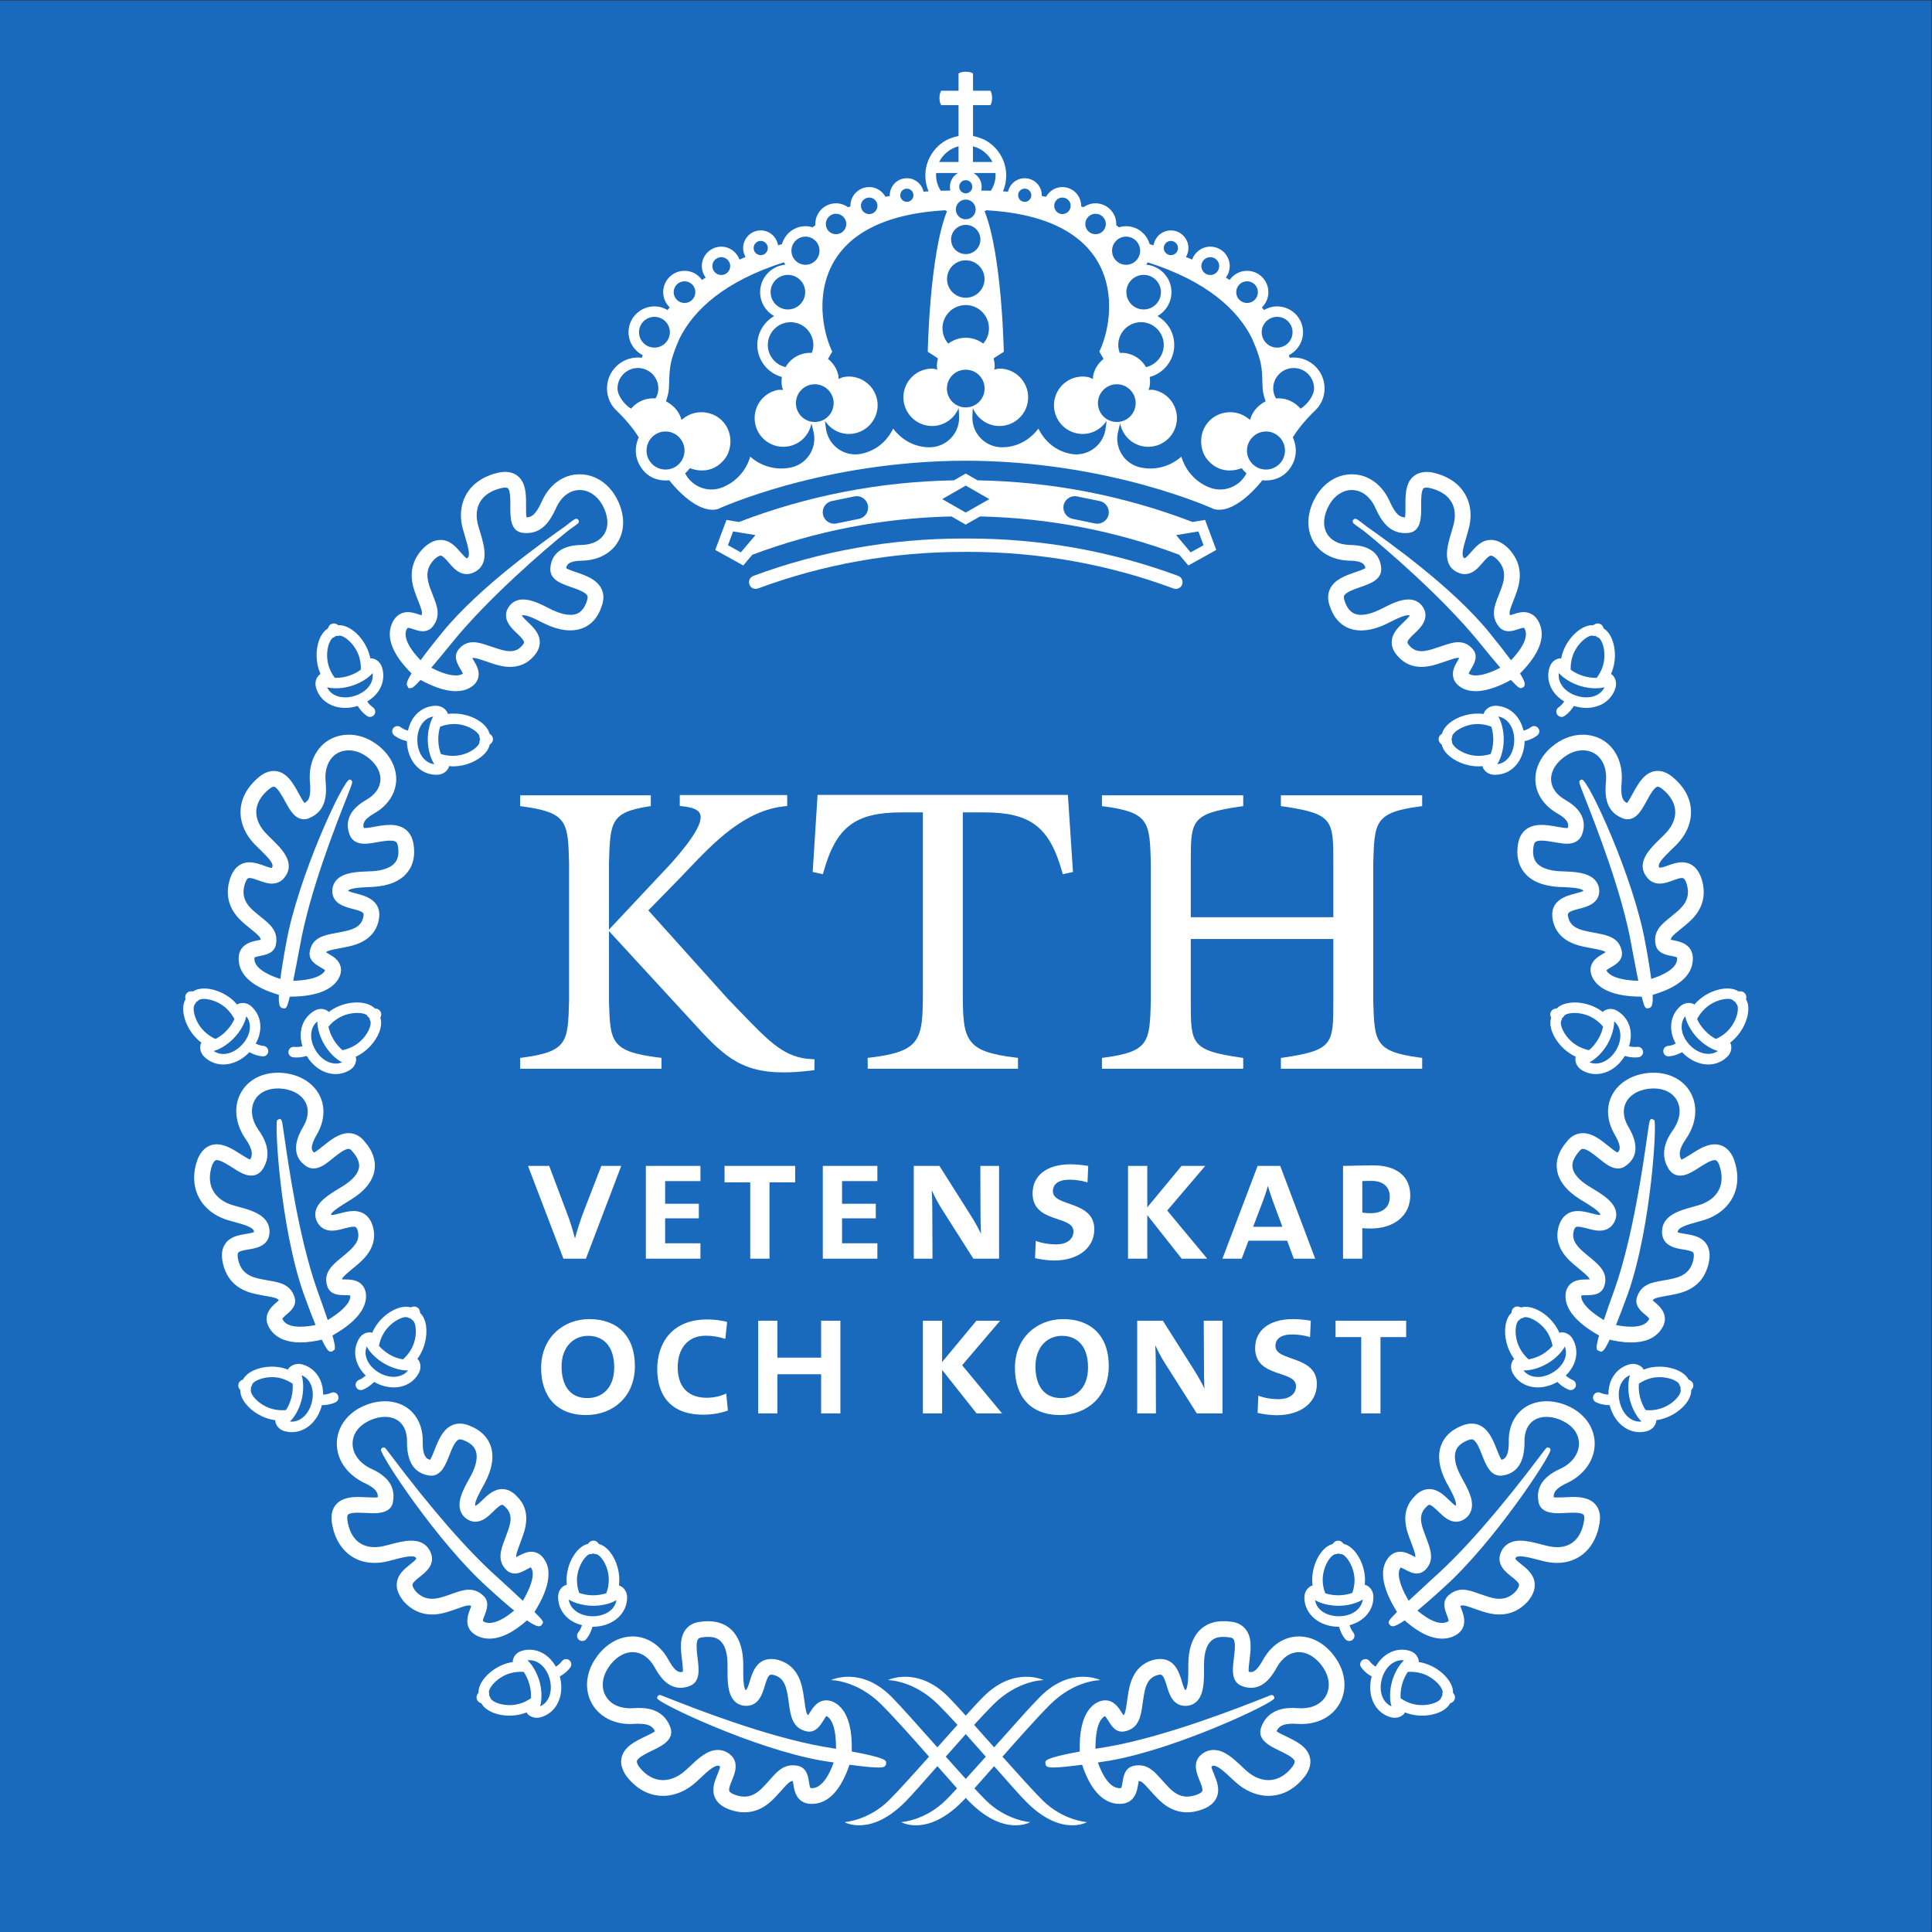 <?xml version="1.0" encoding="UTF-8" standalone="no"?>
<!-- Created with Inkscape (http://www.inkscape.org/) -->

<svg
   xmlns:dc="http://purl.org/dc/elements/1.1/"
   xmlns:cc="http://creativecommons.org/ns#"
   xmlns:rdf="http://www.w3.org/1999/02/22-rdf-syntax-ns#"
   xmlns:svg="http://www.w3.org/2000/svg"
   xmlns="http://www.w3.org/2000/svg"
   xmlns:sodipodi="http://sodipodi.sourceforge.net/DTD/sodipodi-0.dtd"
   xmlns:inkscape="http://www.inkscape.org/namespaces/inkscape"
   version="1.1"
   id="svg2"
   xml:space="preserve"
   width="150.387"
   height="150.387"
   viewBox="0 0 150.387 150.387"
   sodipodi:docname="KTH.svg"
   inkscape:version="0.92.3 (2405546, 2018-03-11)"><rect x="0" y="0" width="150.387" height="150.387" fill="#333333" stroke="none"/><defs
     id="defs6"><clipPath
       clipPathUnits="userSpaceOnUse"
       id="clipPath24"><path
         d="m 10,6 h 93 V 109 H 10 Z"
         id="path22"
         inkscape:connector-curvature="0" /></clipPath></defs><sodipodi:namedview
     pagecolor="#ffffff"
     bordercolor="#666666"
     borderopacity="1"
     objecttolerance="10"
     gridtolerance="10"
     guidetolerance="10"
     inkscape:pageopacity="0"
     inkscape:pageshadow="2"
     inkscape:window-width="751"
     inkscape:window-height="480"
     id="namedview4"
     showgrid="false"
     inkscape:zoom="1.5692824"
     inkscape:cx="75.193604"
     inkscape:cy="75.193604"
     inkscape:window-x="0"
     inkscape:window-y="0"
     inkscape:window-maximized="0"
     inkscape:current-layer="g10" /><g
     id="g10"
     inkscape:groupmode="layer"
     inkscape:label="KTH"
     transform="matrix(1.333,0,0,-1.333,0,150.387)"><g
       id="g12"><path
         d="M 0,112.79 H 112.789 V 0.001 L 0,0.001 Z"
         style="fill:#1969bc;fill-opacity:1;fill-rule:nonzero;stroke:none"
         id="path14"
         inkscape:connector-curvature="0" /><g
         id="g16"
         transform="translate(0,-0.21)"><g
           id="g18"><g
             id="g20"
             clip-path="url(#clipPath24)"><g
               id="g26"><path
                 d="m 56.395,9.148 c -0.364,0.399 -0.762,0.844 -1.168,1.301 0.386,0.438 0.785,0.887 1.168,1.317 0.386,-0.43 0.781,-0.879 1.171,-1.317 -0.41,-0.457 -0.808,-0.902 -1.171,-1.301 m 2.144,1.301 c 0.984,1.113 2.035,2.297 2.77,3.031 1.453,1.454 2.953,1.438 2.953,1.438 0,0 -1.715,0.844 -3.52,-0.965 -0.488,-0.484 -1.578,-1.711 -2.691,-2.961 -0.403,0.453 -0.801,0.899 -1.168,1.313 0.41,0.449 0.789,0.855 1.109,1.175 1.453,1.454 2.957,1.438 2.957,1.438 0,0 -1.715,0.844 -3.519,-0.965 -0.231,-0.226 -0.598,-0.625 -1.035,-1.109 -0.438,0.484 -0.805,0.883 -1.032,1.109 -1.808,1.809 -3.519,0.965 -3.519,0.965 0,0 1.496,0.016 2.953,-1.438 0.32,-0.32 0.703,-0.726 1.113,-1.175 -0.371,-0.414 -0.769,-0.86 -1.172,-1.313 -1.113,1.25 -2.203,2.477 -2.687,2.961 -1.809,1.809 -3.524,0.965 -3.524,0.965 0,0 1.5,0.016 2.953,-1.438 0.735,-0.734 1.79,-1.918 2.77,-3.031 C 53.324,9.41 52.438,8.43 51.934,7.926 50.727,6.715 49.316,6.625 49.316,6.625 c 0,0 1.516,-0.887 3.582,1.223 0.383,0.39 1.067,1.168 1.84,2.047 0.422,-0.477 0.817,-0.926 1.149,-1.297 -0.246,-0.27 -0.469,-0.5 -0.641,-0.672 -1.207,-1.211 -2.617,-1.301 -2.617,-1.301 0,0 1.516,-0.887 3.582,1.223 0.055,0.058 0.117,0.121 0.184,0.191 0.066,-0.07 0.128,-0.133 0.183,-0.191 2.067,-2.11 3.582,-1.223 3.582,-1.223 0,0 -1.41,0.09 -2.617,1.301 -0.172,0.172 -0.391,0.402 -0.641,0.672 0.332,0.371 0.731,0.82 1.149,1.297 0.773,-0.879 1.457,-1.657 1.84,-2.047 2.066,-2.11 3.582,-1.223 3.582,-1.223 0,0 -1.411,0.09 -2.618,1.301 -0.503,0.504 -1.39,1.484 -2.316,2.523"
                 style="fill:#ffffff;fill-opacity:1;fill-rule:nonzero;stroke:none"
                 id="path28"
                 inkscape:connector-curvature="0" /><path
                 d="m 19.277,75.582 c 0.075,0.145 0.153,0.211 0.203,0.227 0.059,0.019 0.102,0.046 0.137,0.086 0.047,-0.012 0.102,-0.012 0.16,0.007 0.246,0.075 0.946,-0.437 1.192,-1.214 0.078,-0.254 0.113,-0.516 0.101,-0.766 -0.172,-0.129 -0.414,-0.266 -0.718,-0.363 -0.243,-0.075 -0.493,-0.114 -0.731,-0.114 -0.027,0 -0.047,0.004 -0.07,0.004 -0.153,0.199 -0.278,0.426 -0.356,0.684 -0.175,0.558 -0.082,1.144 0.082,1.449 m 2.481,-1.859 c 0.031,-0.207 -0.004,-0.418 -0.106,-0.61 -0.172,-0.324 -0.511,-0.586 -0.937,-0.718 -0.188,-0.059 -0.371,-0.09 -0.555,-0.09 -0.5,0 -0.887,0.218 -1.062,0.59 0.195,-0.051 0.398,-0.059 0.523,-0.059 0.297,0 0.613,0.047 0.91,0.141 0.508,0.16 0.965,0.441 1.227,0.746 m -3.297,-0.875 c 0.219,-0.711 0.871,-1.157 1.699,-1.157 0.242,0 0.485,0.039 0.727,0.114 0.027,-0.047 0.062,-0.098 0.109,-0.16 0.129,-0.172 0.274,-0.317 0.438,-0.426 0.05,-0.039 0.113,-0.055 0.171,-0.055 0.098,0 0.196,0.047 0.254,0.133 0.094,0.141 0.059,0.328 -0.082,0.426 -0.105,0.074 -0.203,0.168 -0.289,0.285 -0.015,0.023 -0.031,0.039 -0.043,0.058 0.325,0.196 0.59,0.454 0.75,0.762 0.203,0.387 0.243,0.813 0.114,1.227 -0.125,0.394 -0.45,0.519 -0.621,0.531 -0.02,0 -0.04,-0.012 -0.059,-0.012 -0.02,0.098 -0.047,0.199 -0.078,0.297 -0.297,0.945 -1.149,1.703 -1.797,1.645 -0.074,0.062 -0.203,0.144 -0.359,0.089 -0.157,-0.046 -0.219,-0.171 -0.247,-0.277 -0.16,-0.094 -0.304,-0.25 -0.414,-0.461 -0.277,-0.523 -0.324,-1.277 -0.125,-1.918 0.032,-0.097 0.067,-0.191 0.106,-0.285 -0.016,-0.012 -0.035,-0.012 -0.051,-0.027 -0.133,-0.106 -0.328,-0.391 -0.203,-0.789"
                 style="fill:#ffffff;fill-opacity:1;fill-rule:nonzero;stroke:none"
                 id="path30"
                 inkscape:connector-curvature="0" /><path
                 d="m 24.371,69.773 c -0.012,0.399 0.098,0.762 0.297,1.024 0.121,0.156 0.32,0.336 0.629,0.391 -0.199,-0.344 -0.328,-0.879 -0.317,-1.399 0.012,-0.512 0.153,-1.043 0.383,-1.387 -0.566,0.067 -0.976,0.625 -0.992,1.371 m 2.094,0.977 c 0.805,0.027 1.523,-0.484 1.531,-0.73 0,-0.063 0.016,-0.118 0.039,-0.165 C 28.012,69.812 28,69.758 28,69.695 28.004,69.645 27.965,69.551 27.852,69.434 27.613,69.18 27.09,68.902 26.504,68.891 26.238,68.883 25.977,68.926 25.746,69 c -0.078,0.203 -0.144,0.477 -0.152,0.801 -0.008,0.32 0.043,0.59 0.109,0.793 0.231,0.09 0.488,0.148 0.762,0.156 m -0.942,-2.965 c 0.415,0.008 0.625,0.281 0.684,0.445 0.008,0.02 0.004,0.04 0.008,0.059 0.078,-0.008 0.156,-0.012 0.234,-0.012 0.024,0 0.047,0 0.071,0 0.668,0.016 1.367,0.305 1.777,0.735 0.164,0.172 0.265,0.355 0.301,0.539 0.082,0.051 0.191,0.148 0.187,0.312 0,0.164 -0.105,0.262 -0.199,0.321 -0.156,0.636 -1.133,1.199 -2.137,1.175 -0.101,0 -0.203,-0.007 -0.304,-0.019 -0.004,0.019 0,0.039 -0.012,0.058 -0.063,0.157 -0.274,0.418 -0.695,0.418 h -0.004 c -0.496,-0.011 -0.942,-0.242 -1.25,-0.644 -0.176,-0.231 -0.293,-0.508 -0.36,-0.809 -0.019,0.008 -0.039,0.012 -0.066,0.02 -0.137,0.043 -0.258,0.105 -0.367,0.187 -0.137,0.098 -0.329,0.071 -0.43,-0.066 -0.098,-0.137 -0.07,-0.328 0.066,-0.426 0.164,-0.121 0.344,-0.215 0.543,-0.277 0.078,-0.024 0.137,-0.039 0.188,-0.051 0.031,-1.141 0.754,-1.965 1.722,-1.965 0.004,0 0.04,0 0.043,0"
                 style="fill:#ffffff;fill-opacity:1;fill-rule:nonzero;stroke:none"
                 id="path32"
                 inkscape:connector-curvature="0" /><path
                 d="m 18.43,51.695 c -0.207,0.336 -0.293,0.707 -0.25,1.035 0.027,0.196 0.109,0.454 0.351,0.653 -0.004,-0.403 0.153,-0.926 0.422,-1.375 0.277,-0.457 0.664,-0.832 1.02,-1.012 -0.52,-0.223 -1.172,0.078 -1.543,0.699 m 1.332,1.883 c 0.699,0.418 1.566,0.336 1.691,0.133 0.031,-0.059 0.074,-0.098 0.117,-0.125 0.004,-0.051 0.016,-0.106 0.051,-0.16 0.027,-0.043 0.039,-0.145 0,-0.301 -0.082,-0.336 -0.398,-0.84 -0.902,-1.141 -0.227,-0.136 -0.473,-0.23 -0.715,-0.281 -0.164,0.137 -0.359,0.34 -0.527,0.617 -0.165,0.278 -0.254,0.543 -0.297,0.754 0.152,0.192 0.351,0.367 0.582,0.504 m 2.453,-0.601 c 0.058,0.234 0.058,0.445 -0.004,0.621 0.043,0.086 0.09,0.226 0.004,0.367 -0.082,0.14 -0.219,0.172 -0.328,0.176 -0.449,0.472 -1.59,0.472 -2.442,-0.039 -0.086,-0.051 -0.172,-0.11 -0.254,-0.172 -0.011,0.019 -0.019,0.039 -0.039,0.05 -0.027,0.024 -0.179,0.133 -0.406,0.133 -0.141,0 -0.277,-0.043 -0.406,-0.121 -0.426,-0.254 -0.699,-0.676 -0.766,-1.18 -0.039,-0.285 -0.004,-0.582 0.086,-0.878 -0.019,-0.004 -0.039,-0.008 -0.066,-0.016 -0.141,-0.027 -0.278,-0.035 -0.41,-0.02 -0.164,0.02 -0.321,-0.101 -0.34,-0.269 -0.02,-0.168 0.101,-0.32 0.269,-0.34 0.071,-0.008 0.141,-0.012 0.211,-0.012 0.129,0 0.262,0.016 0.395,0.043 0.082,0.016 0.136,0.032 0.191,0.047 0.402,-0.664 1.035,-1.058 1.688,-1.058 0.289,0 0.566,0.078 0.82,0.23 0.355,0.211 0.402,0.555 0.371,0.727 -0.004,0.019 -0.016,0.035 -0.023,0.05 0.093,0.043 0.183,0.09 0.269,0.145 0.574,0.348 1.039,0.941 1.18,1.516"
                 style="fill:#ffffff;fill-opacity:1;fill-rule:nonzero;stroke:none"
                 id="path34"
                 inkscape:connector-curvature="0" /><path
                 d="m 11.375,54.379 c 0.043,0.047 0.066,0.094 0.078,0.141 0.051,0.019 0.094,0.046 0.137,0.093 0.172,0.184 1.039,0.082 1.633,-0.476 0.195,-0.184 0.351,-0.395 0.465,-0.614 -0.086,-0.199 -0.231,-0.437 -0.45,-0.671 -0.218,-0.235 -0.453,-0.391 -0.656,-0.493 -0.223,0.098 -0.437,0.243 -0.633,0.426 -0.426,0.399 -0.629,0.953 -0.64,1.301 -0.004,0.16 0.031,0.254 0.066,0.293 m 3.219,-1.277 c 0.011,-0.368 -0.16,-0.762 -0.465,-1.086 -0.317,-0.34 -0.715,-0.536 -1.094,-0.536 -0.203,0 -0.394,0.063 -0.558,0.176 0.386,0.102 0.847,0.395 1.207,0.778 0.363,0.386 0.621,0.859 0.699,1.25 0.133,-0.164 0.203,-0.364 0.211,-0.582 m -3.063,-0.766 c 0.074,-0.07 0.153,-0.137 0.235,-0.195 -0.012,-0.02 -0.028,-0.032 -0.036,-0.047 -0.062,-0.16 -0.089,-0.508 0.211,-0.789 0.301,-0.285 0.68,-0.438 1.094,-0.438 0.543,0 1.102,0.266 1.531,0.719 0.051,-0.027 0.102,-0.051 0.176,-0.086 0.188,-0.086 0.383,-0.137 0.586,-0.156 0.012,0 0.02,-0.004 0.031,-0.004 0.157,0 0.289,0.121 0.305,0.277 0.016,0.168 -0.105,0.317 -0.273,0.336 -0.137,0.012 -0.27,0.047 -0.395,0.106 -0.027,0.011 -0.043,0.019 -0.062,0.027 0.183,0.328 0.281,0.687 0.269,1.031 -0.012,0.438 -0.187,0.828 -0.504,1.125 -0.187,0.18 -0.387,0.219 -0.519,0.219 -0.145,0 -0.25,-0.043 -0.278,-0.059 -0.019,-0.007 -0.031,-0.027 -0.05,-0.039 -0.067,0.075 -0.137,0.153 -0.211,0.223 -0.719,0.672 -1.821,0.914 -2.371,0.547 -0.098,0.019 -0.25,0.027 -0.36,-0.098 -0.113,-0.117 -0.101,-0.258 -0.078,-0.363 -0.094,-0.16 -0.141,-0.367 -0.133,-0.606 0.016,-0.593 0.344,-1.273 0.832,-1.73"
                 style="fill:#ffffff;fill-opacity:1;fill-rule:nonzero;stroke:none"
                 id="path36"
                 inkscape:connector-curvature="0" /><path
                 d="m 22.141,32.867 c -0.559,0.324 -0.961,0.938 -0.727,1.528 0.191,-0.352 0.574,-0.731 1.035,-0.997 0.446,-0.257 0.981,-0.414 1.379,-0.394 -0.344,-0.442 -1.062,-0.5 -1.687,-0.137 m 0.257,2.297 c 0.407,0.699 1.204,1.051 1.414,0.93 0.059,-0.035 0.114,-0.051 0.165,-0.051 0.027,-0.043 0.066,-0.082 0.121,-0.113 0.043,-0.028 0.105,-0.11 0.144,-0.262 0.09,-0.34 0.055,-0.93 -0.234,-1.438 -0.133,-0.226 -0.297,-0.421 -0.481,-0.582 -0.218,0.04 -0.496,0.118 -0.773,0.278 -0.277,0.164 -0.484,0.351 -0.625,0.512 0.043,0.242 0.133,0.492 0.269,0.726 m 2.438,0.66 c -0.063,0.231 -0.168,0.414 -0.305,0.539 -0.004,0.098 -0.031,0.242 -0.168,0.321 -0.144,0.086 -0.281,0.046 -0.379,0 -0.625,0.195 -1.621,-0.356 -2.117,-1.215 -0.051,-0.09 -0.097,-0.18 -0.14,-0.274 -0.02,0.008 -0.036,0.024 -0.059,0.024 -0.016,0.004 -0.066,0.008 -0.082,0.008 -0.258,0 -0.496,-0.145 -0.633,-0.391 -0.402,-0.691 -0.215,-1.531 0.402,-2.129 -0.015,-0.012 -0.031,-0.027 -0.054,-0.047 -0.106,-0.094 -0.219,-0.164 -0.348,-0.215 -0.156,-0.066 -0.23,-0.246 -0.164,-0.398 0.047,-0.121 0.16,-0.192 0.281,-0.192 0.039,0 0.078,0.008 0.118,0.024 0.187,0.074 0.359,0.183 0.515,0.32 0.059,0.051 0.106,0.09 0.145,0.133 0.367,-0.211 0.761,-0.32 1.144,-0.32 0.625,0 1.156,0.293 1.449,0.808 0.207,0.356 0.082,0.68 -0.023,0.813 -0.016,0.015 -0.031,0.023 -0.047,0.039 0.059,0.082 0.113,0.164 0.164,0.254 0.336,0.582 0.453,1.324 0.301,1.898"
                 style="fill:#ffffff;fill-opacity:1;fill-rule:nonzero;stroke:none"
                 id="path38"
                 inkscape:connector-curvature="0" /><path
                 d="m 18.207,31.137 c -0.168,-0.672 -0.637,-1.125 -1.168,-1.125 -0.035,0 -0.07,0.004 -0.105,0.008 0.304,0.289 0.558,0.789 0.679,1.265 0.125,0.508 0.121,1.055 0,1.438 0.289,-0.121 0.446,-0.344 0.528,-0.52 0.14,-0.305 0.164,-0.683 0.066,-1.066 m -3.473,0.433 c -0.082,0.141 -0.097,0.239 -0.086,0.289 0.016,0.059 0.012,0.114 0,0.164 0.036,0.036 0.063,0.082 0.075,0.145 0.062,0.246 0.871,0.578 1.656,0.383 0.266,-0.071 0.504,-0.184 0.707,-0.321 0.019,-0.214 0.012,-0.488 -0.066,-0.796 -0.079,-0.317 -0.204,-0.571 -0.321,-0.746 -0.246,-0.024 -0.508,-0.008 -0.769,0.058 -0.567,0.141 -1.016,0.527 -1.196,0.824 m 5.004,-0.027 c -0.066,0.152 -0.25,0.223 -0.402,0.152 -0.121,-0.054 -0.254,-0.086 -0.395,-0.101 -0.031,0 -0.05,-0.004 -0.07,-0.004 0,0.308 -0.055,0.605 -0.176,0.867 -0.211,0.461 -0.593,0.785 -1.074,0.906 -0.355,0.086 -0.664,-0.093 -0.777,-0.254 -0.012,-0.015 -0.012,-0.039 -0.024,-0.058 -0.093,0.035 -0.191,0.066 -0.293,0.094 -0.953,0.238 -2.035,-0.09 -2.339,-0.676 -0.09,-0.031 -0.227,-0.102 -0.262,-0.262 -0.043,-0.156 0.035,-0.273 0.105,-0.355 -0.004,-0.184 0.055,-0.387 0.18,-0.594 0.301,-0.508 0.918,-0.942 1.57,-1.106 0.098,-0.023 0.199,-0.043 0.301,-0.058 -0.004,-0.02 -0.012,-0.039 -0.008,-0.059 0.024,-0.172 0.168,-0.484 0.567,-0.586 0.132,-0.031 0.265,-0.051 0.398,-0.051 0.813,0 1.52,0.633 1.758,1.579 0,0 0.004,-0.004 0.004,-0.004 0.058,0 0.117,0.007 0.191,0.011 0.211,0.02 0.41,0.071 0.594,0.153 0.152,0.07 0.223,0.25 0.152,0.406"
                 style="fill:#ffffff;fill-opacity:1;fill-rule:nonzero;stroke:none"
                 id="path40"
                 inkscape:connector-curvature="0" /><path
                 d="m 33.211,19.625 c 0.34,-0.215 0.867,-0.359 1.426,-0.367 0.519,0 1.027,0.129 1.359,0.332 -0.094,-0.621 -0.738,-0.942 -1.375,-0.942 H 34.59 c -0.395,0.004 -0.754,0.125 -1.012,0.336 -0.148,0.125 -0.324,0.332 -0.367,0.641 m 1.266,2.656 c 0.066,-0.008 0.121,0.012 0.164,0.035 0.047,-0.027 0.097,-0.043 0.164,-0.043 0.05,0 0.14,-0.043 0.254,-0.156 0.242,-0.25 0.503,-0.785 0.492,-1.367 -0.004,-0.27 -0.059,-0.527 -0.145,-0.758 -0.199,-0.066 -0.472,-0.121 -0.793,-0.121 h -0.004 c -0.316,0.004 -0.586,0.067 -0.789,0.141 -0.082,0.234 -0.129,0.492 -0.129,0.765 0.016,0.809 0.539,1.504 0.786,1.504 m 0.117,-4.246 h 0.027 c 1.129,0 1.992,0.731 2,1.692 0.008,0.418 -0.262,0.636 -0.422,0.699 -0.015,0.008 -0.035,0.008 -0.054,0.012 0.011,0.097 0.019,0.199 0.019,0.304 0.012,0.668 -0.254,1.379 -0.668,1.801 -0.164,0.172 -0.344,0.281 -0.527,0.324 -0.051,0.082 -0.145,0.195 -0.313,0.195 -0.164,0.004 -0.258,-0.097 -0.32,-0.187 -0.641,-0.133 -1.238,-1.098 -1.254,-2.09 0,-0.105 0.004,-0.207 0.012,-0.308 -0.024,-0.004 -0.043,0 -0.063,-0.008 -0.164,-0.059 -0.437,-0.27 -0.441,-0.684 -0.004,-0.496 0.207,-0.949 0.601,-1.273 0.219,-0.184 0.493,-0.309 0.793,-0.387 -0.007,-0.023 -0.015,-0.039 -0.023,-0.07 -0.051,-0.133 -0.113,-0.25 -0.199,-0.356 -0.106,-0.129 -0.082,-0.324 0.047,-0.429 0.058,-0.047 0.125,-0.067 0.191,-0.067 0.09,0 0.18,0.039 0.238,0.113 0.129,0.157 0.227,0.336 0.297,0.536 0.027,0.074 0.047,0.128 0.059,0.183"
                 style="fill:#ffffff;fill-opacity:1;fill-rule:nonzero;stroke:none"
                 id="path42"
                 inkscape:connector-curvature="0" /><path
                 d="m 31.996,13.801 c -0.105,-0.188 -0.266,-0.332 -0.457,-0.414 0.113,0.383 0.106,0.929 -0.027,1.433 -0.133,0.473 -0.399,0.969 -0.707,1.254 0.574,0.071 1.101,-0.383 1.293,-1.09 0.117,-0.433 0.082,-0.863 -0.102,-1.183 m -1.691,-0.27 c -0.563,-0.156 -1.145,-0.039 -1.446,0.133 -0.14,0.082 -0.207,0.16 -0.218,0.207 -0.016,0.059 -0.043,0.109 -0.079,0.145 0.012,0.05 0.012,0.105 -0.007,0.164 -0.063,0.246 0.476,0.929 1.257,1.144 0.262,0.071 0.524,0.094 0.77,0.074 0.125,-0.179 0.25,-0.425 0.336,-0.738 0.086,-0.308 0.102,-0.586 0.086,-0.801 -0.203,-0.14 -0.438,-0.261 -0.699,-0.328 m 2.507,2.492 c -0.082,-0.105 -0.183,-0.203 -0.296,-0.281 -0.024,-0.015 -0.039,-0.023 -0.059,-0.035 -0.34,0.605 -0.906,0.988 -1.535,0.988 -0.141,0 -0.285,-0.019 -0.422,-0.058 -0.402,-0.106 -0.539,-0.426 -0.555,-0.594 -0.004,-0.023 0.004,-0.043 0.008,-0.066 -0.101,-0.016 -0.199,-0.036 -0.301,-0.063 -0.949,-0.262 -1.734,-1.078 -1.711,-1.734 -0.062,-0.075 -0.148,-0.2 -0.101,-0.36 0.043,-0.156 0.164,-0.222 0.269,-0.254 0.086,-0.168 0.235,-0.312 0.446,-0.433 0.328,-0.188 0.757,-0.289 1.191,-0.289 0.242,0 0.488,0.031 0.719,0.094 0.097,0.027 0.195,0.058 0.293,0.097 0.008,-0.019 0.008,-0.039 0.019,-0.055 0.09,-0.121 0.293,-0.261 0.563,-0.261 0.07,0 0.144,0.008 0.219,0.027 0.418,0.113 0.753,0.375 0.968,0.75 0.262,0.457 0.321,1.051 0.164,1.637 0.051,0.027 0.098,0.058 0.168,0.105 0.172,0.114 0.321,0.258 0.442,0.418 0.101,0.133 0.074,0.328 -0.063,0.43 -0.133,0.102 -0.324,0.074 -0.426,-0.063"
                 style="fill:#ffffff;fill-opacity:1;fill-rule:nonzero;stroke:none"
                 id="path44"
                 inkscape:connector-curvature="0" /><path
                 d="m 47.48,8.613 c -0.089,-0.008 -0.152,0.008 -0.152,0.008 -0.043,0.039 -0.074,0.246 -0.09,0.356 -0.047,0.308 -0.125,0.824 -0.644,0.937 -0.102,0.024 -0.203,0.031 -0.301,0.031 -0.586,0 -0.934,-0.386 -1.297,-0.8 C 44.918,9.055 44.832,8.961 44.738,8.859 L 44.688,8.805 C 44.434,8.531 44.055,8.117 43.469,8.117 c -0.16,0 -0.332,0.031 -0.512,0.09 -0.195,0.066 -0.336,0.152 -0.367,0.227 -0.055,0.117 0.058,0.402 0.152,0.628 0.168,0.407 0.449,1.09 -0.144,1.543 -0.203,0.157 -0.434,0.235 -0.68,0.235 -0.621,0 -1.145,-0.496 -1.652,-0.977 -0.075,-0.07 -0.153,-0.14 -0.227,-0.207 -0.406,-0.375 -0.875,-0.578 -1.324,-0.578 -0.52,0 -1.008,0.274 -1.395,0.781 -0.058,0.082 -0.152,0.239 -0.129,0.336 0.055,0.203 0.551,0.442 0.879,0.602 0.567,0.269 1.344,0.641 1.071,1.383 -0.418,1.113 -1.504,1.113 -1.86,1.113 -0.097,0 -0.199,-0.004 -0.308,-0.012 -0.75,-0.051 -1.344,0.223 -1.618,0.739 -0.257,0.476 -0.191,1.085 0.172,1.632 0.379,0.571 0.895,0.899 1.414,0.899 0.512,0 0.973,-0.317 1.289,-0.887 0.278,-0.512 0.739,-1.195 1.512,-1.195 0.18,0 0.367,0.039 0.555,0.117 0.609,0.25 0.519,0.969 0.441,1.602 -0.05,0.402 -0.117,0.949 0.035,1.132 0.016,0.024 0.067,0.082 0.282,0.102 0.101,0.016 0.199,0.019 0.293,0.019 0.308,0 1.129,0 1.136,-1.613 V 15.59 c -0.004,-0.695 -0.007,-1.481 0.414,-1.906 0.196,-0.196 0.477,-0.286 0.754,-0.266 0.672,0.055 0.868,0.699 1.008,1.168 0.207,0.691 0.289,0.695 0.559,0.621 0.582,-0.168 0.715,-0.73 0.804,-1.344 l 0.047,-0.34 c 0.098,-0.691 0.2,-1.41 1.028,-1.597 0.05,-0.012 0.097,-0.016 0.144,-0.016 h 0.004 c 0.426,0 0.652,0.363 0.82,0.625 0.063,0.098 0.164,0.262 0.18,0.285 0,0 0.027,-0.004 0.074,-0.035 0.196,-0.125 0.504,-0.539 0.5,-1.875 -0.222,0.035 -0.457,0.074 -0.715,0.117 -3.39,0.594 -7.683,2.289 -9.089,2.844 -0.442,0.176 -0.442,0.176 -0.485,0.176 -0.047,0 -0.086,-0.02 -0.113,-0.051 -0.012,-0.012 -0.023,-0.023 -0.027,-0.039 -0.008,-0.016 -0.012,-0.031 -0.012,-0.047 -0.004,-0.023 0,-0.047 0.004,-0.066 0.101,-0.289 5.648,-2.93 9.57,-3.621 0.258,-0.043 0.496,-0.082 0.731,-0.114 C 48.262,8.945 47.805,8.648 47.48,8.613 m 3.809,1.203 c 0.207,0 0.395,0.012 0.441,0.161 0.008,0.019 0.012,0.043 0.008,0.066 0.004,0.012 0.008,0.023 0.008,0.035 0.012,0.141 0.02,0.297 -2.008,0.672 0.02,0.742 -0.023,2.23 -0.922,2.809 -0.187,0.121 -0.378,0.179 -0.562,0.179 -0.516,0 -0.785,-0.429 -0.965,-0.715 -0.031,-0.046 -0.066,-0.105 -0.101,-0.156 -0.09,0.071 -0.133,0.246 -0.208,0.785 l -0.05,0.344 c -0.082,0.57 -0.258,1.75 -1.461,2.094 -0.153,0.043 -0.297,0.062 -0.434,0.062 -0.863,0 -1.109,-0.816 -1.254,-1.3 -0.054,-0.176 -0.14,-0.469 -0.23,-0.52 -0.156,0.125 -0.153,0.918 -0.149,1.254 v 0.246 c -0.007,1.609 -0.757,2.527 -2.054,2.527 -0.133,0 -0.274,-0.007 -0.395,-0.027 -0.387,-0.031 -0.687,-0.176 -0.894,-0.434 -0.395,-0.488 -0.309,-1.195 -0.231,-1.82 0.027,-0.215 0.063,-0.527 0.047,-0.668 -0.047,-0.015 -0.094,-0.023 -0.133,-0.023 -0.211,0 -0.445,0.234 -0.707,0.718 -0.48,0.868 -1.246,1.364 -2.094,1.364 -0.832,0 -1.625,-0.477 -2.179,-1.309 -0.555,-0.832 -0.637,-1.797 -0.219,-2.574 0.414,-0.77 1.254,-1.231 2.25,-1.231 0.078,0 0.16,0.004 0.242,0.008 0.086,0.008 0.168,0.008 0.246,0.008 0.614,0 0.84,-0.164 0.965,-0.437 -0.113,-0.09 -0.383,-0.219 -0.57,-0.309 -0.567,-0.273 -1.211,-0.582 -1.371,-1.195 -0.09,-0.348 -0.004,-0.719 0.273,-1.114 0.734,-0.957 1.57,-1.156 2.137,-1.156 0.68,0 1.371,0.289 1.945,0.817 0.078,0.074 0.156,0.144 0.235,0.218 0.324,0.309 0.769,0.727 1.023,0.727 0.031,0 0.07,-0.008 0.125,-0.035 C 42.059,9.809 41.953,9.559 41.895,9.41 41.734,9.02 41.535,8.535 41.75,8.055 41.898,7.73 42.195,7.496 42.66,7.34 c 0.274,-0.094 0.547,-0.141 0.809,-0.141 0.988,0 1.601,0.664 1.894,0.985 l 0.047,0.05 c 0.098,0.102 0.188,0.207 0.274,0.301 0.285,0.324 0.441,0.492 0.609,0.492 h 0.004 C 46.309,8.973 46.32,8.898 46.328,8.84 46.383,8.477 46.5,7.59 47.578,7.699 c 0.867,0.094 1.547,0.863 2.027,2.278 0.79,-0.106 1.352,-0.161 1.684,-0.161"
                 style="fill:#ffffff;fill-opacity:1;fill-rule:nonzero;stroke:none"
                 id="path46"
                 inkscape:connector-curvature="0" /><path
                 d="m 23.727,76.238 c 0.043,0.106 0.089,0.121 0.089,0.129 0.082,0 0.215,-0.043 0.332,-0.082 0.172,-0.058 0.348,-0.117 0.54,-0.117 0.292,0 0.476,0.144 0.578,0.27 0.492,0.613 0.257,1.207 0.031,1.777 -0.035,0.094 -0.074,0.195 -0.113,0.301 l -0.028,0.07 c -0.218,0.574 -0.379,1.184 0.211,1.781 0.207,0.192 0.321,0.215 0.36,0.215 0.128,0 0.324,-0.23 0.484,-0.414 0.254,-0.297 0.574,-0.664 1.043,-0.664 0.129,0 0.254,0.027 0.367,0.078 1.008,0.422 0.652,1.586 0.422,2.356 -0.035,0.113 -0.07,0.226 -0.105,0.347 -0.165,0.551 -0.129,1.051 0.101,1.442 0.242,0.406 0.695,0.687 1.297,0.812 0.059,0.012 0.113,0.016 0.16,0.016 0.121,0 0.156,-0.035 0.168,-0.043 0.145,-0.149 0.141,-0.688 0.137,-1.047 -0.004,-0.625 -0.012,-1.488 0.758,-1.555 1.058,-0.109 1.554,0.668 1.906,1.434 0.289,0.668 0.805,1.07 1.387,1.07 0.519,0 1.007,-0.32 1.316,-0.859 0.344,-0.61 0.394,-1.223 0.141,-1.672 -0.235,-0.418 -0.704,-0.656 -1.313,-0.676 -1.461,-0.008 -1.82,-0.75 -1.859,-1.375 -0.039,-0.656 0.656,-0.894 1.211,-1.086 0.359,-0.125 0.851,-0.293 0.949,-0.504 0.012,-0.023 0.047,-0.101 -0.027,-0.308 -0.235,-0.727 -0.661,-0.809 -0.961,-0.809 -0.297,0 -0.668,0.102 -1.063,0.289 l -0.156,0.078 c -0.488,0.25 -1.047,0.531 -1.539,0.531 -0.414,0 -0.742,-0.199 -0.922,-0.57 -0.277,-0.613 0.226,-1.094 0.559,-1.41 0.164,-0.156 0.414,-0.395 0.414,-0.52 0.003,-0.046 -0.047,-0.125 -0.141,-0.226 -0.18,-0.199 -0.395,-0.293 -0.676,-0.293 -0.289,0 -0.597,0.101 -0.82,0.176 l -0.379,0.125 c -0.348,0.117 -0.648,0.222 -0.949,0.222 -0.348,0 -0.637,-0.144 -0.856,-0.418 -0.332,-0.406 -0.066,-0.859 0.094,-1.129 0.051,-0.082 0.133,-0.214 0.152,-0.289 -0.007,-0.007 -0.019,-0.015 -0.039,-0.023 -0.093,-0.055 -0.218,-0.082 -0.371,-0.082 -0.469,0 -1.047,0.25 -1.433,0.449 0.324,0.383 0.746,0.891 1.293,1.563 2.039,2.496 5.285,5.312 6.718,6.457 l 0.035,0.027 c 0.559,0.395 0.559,0.395 0.567,0.48 l 0.004,0.063 -0.086,0.105 h -0.074 c -0.059,0 -0.094,0 -0.629,-0.429 -1.239,-0.875 -4.989,-3.524 -7.16,-6.172 -0.571,-0.699 -0.989,-1.238 -1.293,-1.656 -0.938,0.98 -0.93,1.519 -0.832,1.765 m 0.05,-3.254 0.055,-0.086 0.008,-0.05 h 0.144 c 0.067,0 0.137,0 0.575,0.476 0.57,-0.308 1.339,-0.656 2.058,-0.656 0.313,0 0.59,0.066 0.828,0.203 0.258,0.149 0.418,0.344 0.481,0.582 0.101,0.395 -0.11,0.742 -0.262,1 -0.023,0.043 -0.059,0.098 -0.086,0.149 0.129,0.039 0.399,-0.059 0.715,-0.164 l 0.383,-0.129 c 0.265,-0.09 0.668,-0.223 1.109,-0.223 0.551,0 1.008,0.203 1.352,0.59 0.261,0.273 0.39,0.566 0.383,0.871 -0.012,0.504 -0.391,0.867 -0.7,1.16 -0.117,0.109 -0.304,0.289 -0.347,0.383 0.011,0.012 0.027,0.015 0.078,0.015 0.273,0 0.746,-0.238 1.125,-0.433 l 0.168,-0.082 c 1.597,-0.762 2.851,-0.328 3.293,1.043 0.133,0.367 0.133,0.707 -0.012,1.004 -0.266,0.558 -0.91,0.781 -1.477,0.976 -0.195,0.067 -0.476,0.164 -0.589,0.239 0.027,0.191 0.144,0.433 0.957,0.437 0.937,0.027 1.703,0.445 2.093,1.141 0.418,0.742 0.364,1.679 -0.144,2.578 -0.469,0.828 -1.262,1.324 -2.113,1.324 -0.961,0 -1.793,-0.609 -2.227,-1.617 -0.344,-0.742 -0.59,-0.895 -0.879,-0.899 -0.031,0.149 -0.027,0.438 -0.027,0.641 0.004,0.602 0.011,1.281 -0.403,1.699 -0.144,0.145 -0.402,0.317 -0.82,0.317 -0.098,0 -0.207,-0.008 -0.332,-0.032 -0.875,-0.183 -1.535,-0.613 -1.914,-1.246 -0.367,-0.617 -0.434,-1.371 -0.191,-2.164 0.031,-0.117 0.066,-0.238 0.105,-0.363 0.188,-0.621 0.328,-1.145 0.098,-1.246 -0.074,0.019 -0.25,0.223 -0.356,0.344 -0.281,0.328 -0.633,0.734 -1.179,0.734 -0.332,0 -0.657,-0.152 -1,-0.477 -1.067,-1.078 -0.622,-2.257 -0.43,-2.761 l 0.023,-0.067 c 0.043,-0.113 0.086,-0.218 0.125,-0.316 0.192,-0.484 0.231,-0.645 0.164,-0.777 -0.054,0.011 -0.121,0.035 -0.171,0.054 -0.184,0.059 -0.391,0.129 -0.622,0.129 -0.25,0 -0.703,-0.094 -0.945,-0.711 -0.324,-0.816 0.07,-1.781 1.16,-2.871 -0.336,-0.539 -0.289,-0.648 -0.254,-0.719"
                 style="fill:#ffffff;fill-opacity:1;fill-rule:nonzero;stroke:none"
                 id="path48"
                 inkscape:connector-curvature="0" /><path
                 d="m 27.383,20.199 c -0.305,0 -0.598,-0.105 -0.938,-0.222 -0.097,-0.036 -0.203,-0.075 -0.312,-0.11 l -0.094,-0.031 c -0.211,-0.07 -0.5,-0.168 -0.809,-0.168 -0.371,0 -0.687,0.148 -0.949,0.43 -0.133,0.164 -0.203,0.304 -0.195,0.39 0.016,0.137 0.25,0.321 0.437,0.469 0.36,0.285 0.899,0.715 0.637,1.387 -0.101,0.269 -0.383,0.718 -1.144,0.718 -0.383,0 -0.797,-0.105 -1.196,-0.21 -0.117,-0.032 -0.23,-0.059 -0.351,-0.09 -0.207,-0.055 -0.407,-0.078 -0.594,-0.078 -0.879,0 -1.441,0.562 -1.59,1.574 -0.019,0.156 -0.008,0.269 0.035,0.316 0.039,0.047 0.168,0.121 0.602,0.121 0.148,0 0.305,-0.011 0.453,-0.015 0.156,-0.008 0.309,-0.016 0.449,-0.016 0.692,0 1.074,0.238 1.129,0.695 0.184,1.102 -0.648,1.625 -1.367,1.946 -0.629,0.328 -1,0.859 -0.996,1.425 0,0.536 0.324,1.008 0.89,1.297 0.743,0.383 1.512,0.344 1.926,-0.093 0.258,-0.274 0.383,-0.676 0.36,-1.2 0.019,-1.129 0.461,-1.757 1.332,-1.875 l 0.07,-0.004 c 0.605,0 0.848,0.629 1.066,1.18 0.164,0.422 0.371,0.942 0.625,0.942 0.059,0 0.129,-0.016 0.215,-0.051 0.375,-0.145 0.606,-0.344 0.703,-0.61 0.133,-0.355 0.039,-0.859 -0.269,-1.445 l -0.086,-0.152 c -0.336,-0.606 -0.719,-1.289 -0.547,-1.871 0.074,-0.25 0.242,-0.45 0.488,-0.582 0.125,-0.063 0.258,-0.098 0.395,-0.098 0.43,0 0.758,0.316 1.047,0.598 0.16,0.156 0.402,0.39 0.519,0.39 0.031,0 0.102,-0.035 0.215,-0.16 0.43,-0.422 0.277,-0.949 0.07,-1.5 L 29.48,23.148 c -0.234,-0.617 -0.476,-1.257 0.11,-1.82 0.129,-0.121 0.293,-0.183 0.476,-0.183 0.239,0 0.454,0.113 0.645,0.214 0.098,0.051 0.254,0.133 0.277,0.149 0,0 0.02,-0.016 0.051,-0.078 0.094,-0.153 0.215,-0.641 -0.508,-1.879 -0.363,0.344 -0.836,0.781 -1.461,1.351 -1.738,1.547 -3.863,3.981 -6.312,7.235 -0.278,0.367 -0.278,0.367 -0.36,0.367 -0.015,0 -0.035,-0.004 -0.054,-0.012 -0.047,-0.019 -0.086,-0.066 -0.098,-0.117 -0.055,-0.301 3.324,-5.453 6.266,-8.074 0.586,-0.539 1.09,-0.977 1.511,-1.321 -0.57,-0.48 -1.054,-0.722 -1.445,-0.722 -0.098,0 -0.183,0.015 -0.258,0.043 -0.082,0.035 -0.117,0.066 -0.121,0.066 -0.011,0.059 0.063,0.25 0.106,0.356 0.113,0.289 0.3,0.773 -0.078,1.121 -0.243,0.234 -0.528,0.355 -0.844,0.355 m 1.195,-2.859 c 0.899,0 1.746,0.672 2.192,1.066 0.328,-0.226 0.562,-0.344 0.691,-0.344 0.113,0 0.164,0.067 0.18,0.094 0.004,0.008 0.007,0.012 0.007,0.02 0.024,0.019 0.04,0.039 0.047,0.062 0.028,0.086 0.039,0.141 -0.484,0.66 0.328,0.528 1.207,1.997 0.625,2.989 -0.238,0.433 -0.574,0.527 -0.813,0.527 -0.285,0 -0.539,-0.137 -0.742,-0.242 -0.039,-0.024 -0.09,-0.047 -0.133,-0.07 -0.023,0.105 0.024,0.277 0.192,0.722 l 0.129,0.348 c 0.179,0.48 0.605,1.605 -0.27,2.461 -0.265,0.293 -0.558,0.441 -0.875,0.441 -0.488,0 -0.863,-0.359 -1.16,-0.648 -0.125,-0.121 -0.332,-0.321 -0.406,-0.324 -0.098,0.16 0.328,0.921 0.469,1.171 l 0.089,0.165 c 0.442,0.843 0.551,1.585 0.321,2.199 -0.192,0.515 -0.606,0.898 -1.219,1.14 -0.191,0.078 -0.379,0.121 -0.559,0.121 -0.879,0 -1.226,-0.882 -1.48,-1.527 -0.074,-0.195 -0.184,-0.473 -0.266,-0.586 -0.183,0.039 -0.418,0.176 -0.429,0.934 0.035,0.75 -0.176,1.39 -0.614,1.847 -0.691,0.727 -1.906,0.848 -3.011,0.278 -0.868,-0.446 -1.387,-1.235 -1.391,-2.114 0,-0.914 0.555,-1.75 1.516,-2.253 0.785,-0.348 0.894,-0.61 0.875,-0.883 -0.098,-0.016 -0.368,-0.012 -0.637,0 -0.168,0.008 -0.336,0.019 -0.5,0.019 -0.426,0 -0.957,-0.051 -1.293,-0.433 -0.227,-0.254 -0.309,-0.606 -0.254,-1.047 0.215,-1.461 1.172,-2.371 2.5,-2.371 0.266,0 0.543,0.039 0.816,0.109 0.118,0.027 0.239,0.059 0.36,0.094 0.344,0.09 0.699,0.18 0.965,0.18 0.238,0 0.265,-0.067 0.293,-0.129 -0.024,-0.075 -0.231,-0.239 -0.356,-0.34 -0.324,-0.254 -0.726,-0.574 -0.781,-1.09 -0.035,-0.348 0.094,-0.699 0.418,-1.09 0.453,-0.496 1.008,-0.746 1.64,-0.746 0.458,0 0.844,0.129 1.102,0.215 l 0.086,0.027 c 0.121,0.039 0.23,0.078 0.336,0.117 0.258,0.094 0.48,0.172 0.629,0.172 0.039,0 0.078,-0.004 0.133,-0.039 -0.016,-0.058 -0.047,-0.133 -0.067,-0.187 -0.129,-0.325 -0.465,-1.192 0.528,-1.606 0.191,-0.074 0.39,-0.109 0.601,-0.109"
                 style="fill:#ffffff;fill-opacity:1;fill-rule:nonzero;stroke:none"
                 id="path50"
                 inkscape:connector-curvature="0" /><path
                 d="m 13.91,39.461 c -0.066,0.293 -0.015,0.394 0,0.418 0.07,0.101 0.375,0.152 0.598,0.187 0.43,0.071 1.148,0.184 1.226,0.922 0.094,1.055 -1.015,1.356 -1.824,1.574 -0.098,0.028 -0.195,0.055 -0.293,0.083 -0.558,0.156 -0.98,0.476 -1.195,0.894 -0.215,0.418 -0.219,0.934 -0.027,1.469 0.121,0.277 0.222,0.277 0.265,0.277 0.223,0 0.598,-0.238 0.899,-0.43 0.382,-0.246 0.746,-0.476 1.113,-0.476 0.242,0 0.461,0.105 0.621,0.309 0.738,1.023 0.027,2.035 -0.203,2.363 -0.406,0.59 -0.488,1.211 -0.231,1.703 0.239,0.453 0.735,0.715 1.364,0.715 h 0.078 C 17,49.441 17.57,49.148 17.828,48.68 c 0.227,-0.414 0.184,-0.93 -0.125,-1.45 -0.223,-0.386 -0.898,-1.566 0.168,-2.292 0.125,-0.094 0.277,-0.141 0.438,-0.141 0.39,0 0.734,0.273 1.132,0.594 0.286,0.234 0.68,0.55 0.914,0.55 0.036,0 0.114,0 0.258,-0.191 0.274,-0.32 0.391,-0.625 0.352,-0.902 -0.059,-0.36 -0.387,-0.739 -0.949,-1.086 l -0.192,-0.117 c -0.601,-0.364 -1.281,-0.774 -1.398,-1.368 -0.047,-0.257 0.015,-0.515 0.179,-0.738 0.122,-0.172 0.36,-0.375 0.782,-0.375 0.238,0 0.484,0.066 0.718,0.129 0.196,0.051 0.395,0.102 0.543,0.102 0.102,0 0.176,0 0.243,-0.247 0.16,-0.57 -0.246,-0.96 -0.707,-1.347 l -0.266,-0.223 c -0.523,-0.433 -1.066,-0.883 -0.801,-1.676 0.172,-0.496 0.695,-0.5 1.012,-0.504 0.098,-0.003 0.254,-0.003 0.324,-0.023 0.004,-0.012 0.004,-0.031 0.004,-0.055 -0.008,-0.226 -0.195,-0.691 -1.32,-1.375 -0.157,0.469 -0.364,1.063 -0.641,1.828 -1.051,3.016 -1.644,7.176 -1.902,8.954 -0.137,0.957 -0.137,0.957 -0.285,0.957 l -0.125,-0.067 c -0.145,-0.203 0.168,-6.176 1.535,-10.101 0.285,-0.789 0.515,-1.391 0.707,-1.86 -0.246,-0.051 -0.567,-0.101 -0.887,-0.101 -0.48,0 -0.809,0.113 -0.98,0.336 -0.063,0.086 -0.071,0.125 -0.071,0.125 0.016,0.058 0.168,0.187 0.25,0.257 0.235,0.196 0.629,0.528 0.457,1.024 -0.246,0.738 -0.871,0.844 -1.472,0.949 -0.114,0.02 -0.239,0.043 -0.368,0.066 l -0.074,0.016 c -0.593,0.117 -1.183,0.301 -1.371,1.133 m 1.262,-2.047 c 0.137,-0.027 0.269,-0.051 0.394,-0.07 0.485,-0.086 0.641,-0.129 0.715,-0.25 -0.039,-0.039 -0.093,-0.086 -0.133,-0.117 -0.261,-0.223 -0.957,-0.805 -0.32,-1.641 0.356,-0.465 0.93,-0.699 1.711,-0.699 0.496,0 0.965,0.093 1.254,0.164 0.328,-0.699 0.441,-0.703 0.523,-0.703 0.055,0 0.106,0.023 0.137,0.066 l 0.067,0.031 c 0.039,0.059 0.093,0.141 -0.106,0.848 0.602,0.34 1.934,1.164 1.961,2.258 0.004,0.297 -0.078,0.535 -0.25,0.715 -0.281,0.289 -0.687,0.296 -0.984,0.3 -0.051,0 -0.118,0 -0.172,0.004 0.019,0.106 0.148,0.231 0.535,0.555 l 0.266,0.219 c 0.433,0.359 1.335,1.113 1.007,2.301 -0.164,0.593 -0.566,0.917 -1.129,0.917 -0.265,0 -0.539,-0.07 -0.777,-0.132 -0.18,-0.047 -0.363,-0.098 -0.484,-0.098 -0.039,0 -0.051,0.004 -0.059,0.016 0.031,0.191 0.692,0.59 0.973,0.757 L 20.5,42.98 c 0.812,0.504 1.273,1.086 1.371,1.727 0.086,0.555 -0.105,1.105 -0.543,1.617 -0.328,0.442 -0.707,0.535 -0.973,0.535 -0.558,0 -1.054,-0.402 -1.492,-0.754 -0.164,-0.132 -0.402,-0.324 -0.519,-0.378 -0.149,0.113 -0.27,0.308 0.152,1.043 0.469,0.792 0.52,1.652 0.137,2.351 -0.414,0.754 -1.274,1.227 -2.301,1.266 h -0.109 c -0.965,0 -1.778,-0.449 -2.176,-1.207 -0.418,-0.789 -0.309,-1.782 0.289,-2.653 0.473,-0.672 0.406,-0.996 0.269,-1.215 -0.136,0.051 -0.378,0.208 -0.55,0.317 -0.422,0.269 -0.903,0.578 -1.395,0.578 -0.344,0 -0.808,-0.148 -1.117,-0.859 -0.293,-0.809 -0.27,-1.578 0.062,-2.227 0.329,-0.648 0.957,-1.133 1.758,-1.359 0.102,-0.032 0.203,-0.059 0.309,-0.086 0.664,-0.18 1.172,-0.34 1.16,-0.586 -0.059,-0.051 -0.316,-0.09 -0.469,-0.117 -0.41,-0.067 -0.922,-0.149 -1.211,-0.578 -0.199,-0.29 -0.242,-0.661 -0.136,-1.133 0.332,-1.489 1.562,-1.731 2.089,-1.832 z"
                 style="fill:#ffffff;fill-opacity:1;fill-rule:nonzero;stroke:none"
                 id="path52"
                 inkscape:connector-curvature="0" /><path
                 d="m 14.289,61.379 c 0.113,0.379 0.227,0.379 0.281,0.379 0.137,0 0.336,-0.07 0.528,-0.141 0.25,-0.09 0.507,-0.187 0.773,-0.187 0.309,0 0.57,0.129 0.742,0.359 0.684,0.856 -0.187,1.699 -0.765,2.258 -0.086,0.086 -0.168,0.168 -0.254,0.254 -0.426,0.418 -0.649,0.902 -0.629,1.367 0.023,0.457 0.281,0.902 0.754,1.285 0.152,0.125 0.238,0.137 0.269,0.137 0.192,0 0.481,-0.531 0.657,-0.848 0.281,-0.515 0.574,-1.054 1.109,-1.054 0.105,0 0.211,0.023 0.289,0.062 1.109,0.438 1.019,1.57 0.969,2.184 -0.047,0.558 0.093,1.046 0.398,1.378 0.442,0.477 1.195,0.536 1.863,0.129 0.598,-0.367 0.954,-0.898 0.942,-1.425 -0.004,-0.469 -0.301,-0.895 -0.828,-1.196 -1.297,-0.734 -1.153,-1.625 -0.938,-2.113 0.098,-0.203 0.328,-0.449 0.844,-0.449 0.23,0 0.484,0.047 0.75,0.094 0.254,0.043 0.516,0.089 0.734,0.089 0.368,0 0.426,-0.109 0.461,-0.339 0.067,-0.403 0.012,-0.723 -0.168,-0.946 -0.23,-0.289 -0.699,-0.465 -1.34,-0.504 l -0.175,-0.004 c -0.7,-0.027 -1.489,-0.058 -1.903,-0.507 -0.175,-0.192 -0.261,-0.434 -0.246,-0.723 0.059,-0.672 0.731,-0.844 1.176,-0.961 0.707,-0.18 0.688,-0.25 0.625,-0.512 -0.133,-0.578 -0.676,-0.722 -1.266,-0.836 l -0.367,-0.07 c -0.656,-0.125 -1.332,-0.254 -1.484,-1.059 -0.098,-0.519 0.355,-0.781 0.629,-0.937 0.082,-0.047 0.211,-0.125 0.265,-0.176 -0.004,-0.012 -0.011,-0.023 -0.019,-0.039 -0.125,-0.203 -0.531,-0.531 -1.844,-0.574 0.106,0.504 0.231,1.16 0.395,2.031 0.539,3.098 2.066,6.985 2.722,8.645 0.371,0.945 0.371,0.945 0.27,1.043 -0.028,0.019 -0.059,0.031 -0.094,0.031 -0.371,0 -3.039,-5.762 -3.703,-9.559 -0.168,-0.898 -0.273,-1.57 -0.34,-2.082 -1.234,0.395 -1.48,0.848 -1.512,1.102 -0.011,0.105 0.004,0.144 0.004,0.144 0.039,0.043 0.242,0.082 0.348,0.102 0.301,0.059 0.809,0.152 0.902,0.668 0.149,0.777 -0.351,1.18 -0.836,1.57 -0.086,0.071 -0.175,0.141 -0.269,0.219 l -0.059,0.047 c -0.465,0.39 -0.898,0.844 -0.66,1.664 m 0.07,-2.367 0.055,-0.043 c 0.098,-0.086 0.195,-0.164 0.285,-0.235 0.399,-0.32 0.516,-0.437 0.524,-0.582 -0.059,-0.015 -0.129,-0.027 -0.184,-0.039 -0.336,-0.062 -1.227,-0.234 -1.09,-1.265 0.106,-0.848 0.895,-1.489 2.336,-1.914 -0.023,-0.559 0.055,-0.661 0.094,-0.707 0.031,-0.039 0.113,-0.082 0.168,-0.075 0.015,-0.004 0.031,-0.007 0.047,-0.007 0.105,0 0.168,0.011 0.328,0.683 0.66,0.004 2.234,0.059 2.828,1.02 0.152,0.257 0.199,0.507 0.137,0.746 -0.102,0.39 -0.453,0.594 -0.711,0.742 -0.039,0.023 -0.094,0.055 -0.137,0.086 0.066,0.078 0.238,0.125 0.707,0.215 l 0.363,0.07 c 0.512,0.098 1.711,0.32 1.993,1.527 0.289,1.211 -0.778,1.485 -1.293,1.614 -0.153,0.039 -0.403,0.105 -0.485,0.164 0,0.004 0.004,0.008 0.004,0.008 0.152,0.168 0.875,0.195 1.262,0.21 l 0.187,0.008 c 0.93,0.055 1.606,0.34 2.012,0.848 0.348,0.434 0.465,0.992 0.356,1.664 -0.067,0.414 -0.329,1.109 -1.368,1.109 -0.3,0 -0.617,-0.054 -0.894,-0.105 -0.227,-0.039 -0.438,-0.078 -0.59,-0.078 -0.02,0 -0.035,0.004 -0.047,0.004 -0.062,0.183 -0.066,0.468 0.594,0.843 0.812,0.461 1.281,1.18 1.297,1.977 0.011,0.855 -0.504,1.688 -1.387,2.227 -1.039,0.632 -2.285,0.5 -3.016,-0.293 -0.48,-0.52 -0.707,-1.258 -0.636,-2.079 0.066,-0.816 -0.043,-1.074 -0.317,-1.218 -0.097,0.113 -0.234,0.367 -0.332,0.547 -0.32,0.589 -0.722,1.324 -1.461,1.324 -0.281,0 -0.566,-0.113 -0.847,-0.34 -0.68,-0.555 -1.059,-1.23 -1.094,-1.961 -0.031,-0.727 0.289,-1.461 0.898,-2.055 0.082,-0.086 0.176,-0.175 0.266,-0.261 0.465,-0.453 0.836,-0.84 0.66,-1.043 -0.105,0 -0.293,0.07 -0.461,0.132 -0.254,0.09 -0.543,0.196 -0.84,0.196 -0.39,0 -0.906,-0.18 -1.164,-1.039 -0.422,-1.469 0.543,-2.278 0.953,-2.625"
                 style="fill:#ffffff;fill-opacity:1;fill-rule:nonzero;stroke:none"
                 id="path54"
                 inkscape:connector-curvature="0" /><path
                 d="m 91.031,73.727 c 0.266,-0.305 0.731,-0.594 1.227,-0.75 0.301,-0.094 0.613,-0.141 0.91,-0.141 0.125,0 0.328,0.008 0.523,0.059 -0.175,-0.372 -0.562,-0.59 -1.062,-0.59 -0.18,0 -0.367,0.031 -0.555,0.09 -0.375,0.117 -0.687,0.332 -0.871,0.609 -0.109,0.164 -0.219,0.414 -0.172,0.723 m 0.793,0.961 c 0.242,0.777 0.949,1.289 1.184,1.218 0.062,-0.019 0.117,-0.023 0.164,-0.011 0.035,-0.036 0.082,-0.067 0.144,-0.09 0.047,-0.012 0.125,-0.078 0.2,-0.223 0.16,-0.305 0.254,-0.891 0.082,-1.449 -0.082,-0.258 -0.207,-0.485 -0.356,-0.684 -0.027,0 -0.047,-0.004 -0.074,-0.004 -0.234,0 -0.488,0.039 -0.727,0.114 -0.308,0.097 -0.55,0.234 -0.722,0.363 -0.008,0.25 0.023,0.512 0.105,0.766 m -0.48,-2.626 c -0.012,-0.015 -0.024,-0.031 -0.043,-0.054 -0.086,-0.117 -0.184,-0.211 -0.289,-0.285 -0.141,-0.098 -0.176,-0.285 -0.078,-0.426 0.058,-0.086 0.152,-0.133 0.25,-0.133 0.062,0 0.121,0.016 0.175,0.055 0.161,0.109 0.309,0.254 0.438,0.426 0.047,0.066 0.078,0.113 0.109,0.16 0.239,-0.075 0.485,-0.114 0.723,-0.114 0.828,0 1.48,0.446 1.703,1.157 0.121,0.398 -0.07,0.683 -0.207,0.793 -0.012,0.011 -0.035,0.011 -0.051,0.023 0.039,0.094 0.074,0.188 0.106,0.285 0.203,0.641 0.152,1.395 -0.125,1.918 -0.11,0.211 -0.25,0.371 -0.41,0.461 -0.028,0.094 -0.083,0.231 -0.239,0.274 -0.156,0.054 -0.281,-0.016 -0.367,-0.082 -0.652,0.05 -1.504,-0.704 -1.801,-1.649 -0.031,-0.098 -0.054,-0.199 -0.074,-0.297 -0.023,0.004 -0.043,0.012 -0.062,0.012 -0.172,-0.012 -0.497,-0.137 -0.618,-0.531 -0.148,-0.473 -0.074,-0.969 0.211,-1.391 0.16,-0.238 0.387,-0.441 0.649,-0.602"
                 style="fill:#ffffff;fill-opacity:1;fill-rule:nonzero;stroke:none"
                 id="path56"
                 inkscape:connector-curvature="0" /><path
                 d="m 87.43,68.402 c 0.226,0.344 0.367,0.875 0.379,1.387 0.011,0.523 -0.114,1.055 -0.317,1.399 0.563,-0.098 0.946,-0.665 0.93,-1.415 -0.016,-0.746 -0.426,-1.3 -0.992,-1.371 m -1.145,0.489 c -0.582,0.011 -1.105,0.289 -1.347,0.543 -0.11,0.117 -0.149,0.211 -0.149,0.257 0.004,0.063 -0.012,0.118 -0.035,0.164 0.023,0.043 0.043,0.094 0.043,0.157 0.004,0.254 0.723,0.754 1.527,0.738 0.274,-0.008 0.531,-0.066 0.762,-0.156 0.066,-0.203 0.117,-0.473 0.113,-0.793 C 87.191,69.477 87.125,69.203 87.047,69 86.812,68.926 86.555,68.883 86.285,68.891 m 2.746,0.859 c 0.055,0.012 0.114,0.027 0.192,0.051 0.195,0.062 0.379,0.156 0.539,0.277 0.136,0.098 0.168,0.289 0.066,0.426 -0.101,0.137 -0.293,0.168 -0.426,0.066 -0.109,-0.082 -0.234,-0.144 -0.367,-0.187 -0.027,-0.008 -0.051,-0.016 -0.07,-0.02 -0.192,0.84 -0.813,1.434 -1.633,1.453 -0.398,0 -0.613,-0.261 -0.676,-0.418 -0.008,-0.019 -0.004,-0.039 -0.008,-0.062 -0.101,0.016 -0.207,0.023 -0.308,0.023 -0.996,0.02 -1.973,-0.535 -2.133,-1.175 -0.082,-0.051 -0.199,-0.145 -0.199,-0.313 -0.004,-0.16 0.094,-0.258 0.183,-0.32 0.036,-0.184 0.137,-0.367 0.305,-0.543 0.41,-0.426 1.106,-0.715 1.777,-0.731 0.024,0 0.043,0 0.067,0 0.082,0 0.16,0.004 0.238,0.012 0,-0.019 0,-0.039 0.004,-0.059 0.063,-0.164 0.27,-0.437 0.684,-0.445 0.004,0 0.039,0 0.043,0 0.972,0 1.691,0.824 1.722,1.965"
                 style="fill:#ffffff;fill-opacity:1;fill-rule:nonzero;stroke:none"
                 id="path58"
                 inkscape:connector-curvature="0" /><path
                 d="m 91.168,53.125 c -0.039,0.156 -0.023,0.258 0,0.297 0.035,0.055 0.047,0.109 0.051,0.16 0.043,0.023 0.082,0.063 0.113,0.117 0.133,0.215 1,0.297 1.695,-0.121 0.231,-0.137 0.43,-0.312 0.586,-0.504 -0.043,-0.211 -0.133,-0.472 -0.301,-0.75 -0.167,-0.281 -0.359,-0.484 -0.527,-0.621 -0.242,0.051 -0.484,0.145 -0.715,0.281 -0.5,0.301 -0.816,0.805 -0.902,1.141 m 3.441,-0.395 c 0.047,-0.328 -0.043,-0.699 -0.246,-1.039 -0.375,-0.617 -1.023,-0.918 -1.547,-0.695 0.356,0.18 0.746,0.555 1.024,1.012 0.265,0.449 0.422,0.972 0.418,1.375 0.242,-0.199 0.328,-0.457 0.351,-0.653 m -2.238,-2.191 c 0.254,-0.152 0.531,-0.23 0.82,-0.23 0.657,0 1.286,0.394 1.688,1.058 0.055,-0.015 0.113,-0.031 0.191,-0.047 0.133,-0.027 0.266,-0.043 0.395,-0.043 0.074,0 0.14,0.004 0.211,0.012 0.168,0.02 0.289,0.172 0.269,0.34 -0.019,0.168 -0.175,0.289 -0.34,0.269 -0.132,-0.015 -0.269,-0.007 -0.406,0.02 -0.031,0.008 -0.051,0.012 -0.07,0.016 0.09,0.293 0.125,0.593 0.09,0.878 -0.071,0.504 -0.34,0.926 -0.77,1.18 -0.129,0.082 -0.265,0.121 -0.402,0.121 -0.231,0 -0.379,-0.109 -0.41,-0.133 -0.016,-0.011 -0.024,-0.031 -0.039,-0.05 -0.082,0.062 -0.164,0.121 -0.254,0.175 -0.848,0.504 -1.977,0.508 -2.438,0.036 -0.094,-0.004 -0.242,-0.028 -0.328,-0.172 -0.086,-0.137 -0.047,-0.274 0,-0.371 -0.058,-0.176 -0.062,-0.387 -0.004,-0.621 0.141,-0.575 0.606,-1.172 1.18,-1.516 0.09,-0.055 0.18,-0.102 0.269,-0.145 -0.007,-0.015 -0.019,-0.031 -0.023,-0.05 -0.027,-0.172 0.02,-0.512 0.371,-0.727"
                 style="fill:#ffffff;fill-opacity:1;fill-rule:nonzero;stroke:none"
                 id="path60"
                 inkscape:connector-curvature="0" /><path
                 d="m 101.191,54.621 c 0.043,-0.051 0.094,-0.078 0.145,-0.098 0.012,-0.046 0.039,-0.097 0.082,-0.144 0.035,-0.039 0.07,-0.133 0.062,-0.293 -0.007,-0.348 -0.214,-0.902 -0.64,-1.305 -0.195,-0.183 -0.414,-0.324 -0.637,-0.422 -0.199,0.098 -0.433,0.262 -0.648,0.493 -0.223,0.234 -0.367,0.472 -0.453,0.671 0.113,0.219 0.269,0.43 0.468,0.614 0.59,0.558 1.457,0.66 1.621,0.484 M 98.66,52.016 c -0.305,0.324 -0.472,0.718 -0.461,1.086 0.004,0.218 0.078,0.418 0.207,0.582 0.078,-0.391 0.34,-0.864 0.699,-1.254 0.364,-0.379 0.825,-0.672 1.211,-0.774 -0.464,-0.324 -1.164,-0.164 -1.656,0.36 m 0.278,2.347 c -0.016,0.012 -0.032,0.032 -0.051,0.039 -0.028,0.016 -0.129,0.059 -0.274,0.059 -0.133,0 -0.332,-0.039 -0.523,-0.219 -0.317,-0.297 -0.492,-0.683 -0.504,-1.125 -0.012,-0.344 0.086,-0.703 0.269,-1.031 C 97.84,52.078 97.82,52.07 97.797,52.059 97.672,52 97.539,51.965 97.402,51.953 c -0.168,-0.019 -0.293,-0.168 -0.273,-0.336 0.012,-0.156 0.148,-0.277 0.301,-0.277 0.011,0 0.023,0.004 0.031,0.004 0.203,0.019 0.402,0.07 0.586,0.156 0.074,0.031 0.129,0.059 0.176,0.086 0.433,-0.457 0.988,-0.719 1.531,-0.719 0.414,0 0.793,0.153 1.094,0.438 0.304,0.281 0.273,0.629 0.211,0.789 -0.008,0.015 -0.024,0.027 -0.032,0.043 0.078,0.062 0.157,0.129 0.231,0.199 0.488,0.461 0.816,1.141 0.836,1.73 0.008,0.243 -0.039,0.446 -0.133,0.606 0.023,0.09 0.039,0.238 -0.074,0.355 -0.11,0.125 -0.254,0.125 -0.36,0.106 -0.543,0.371 -1.652,0.129 -2.375,-0.547 -0.078,-0.074 -0.148,-0.148 -0.214,-0.223"
                 style="fill:#ffffff;fill-opacity:1;fill-rule:nonzero;stroke:none"
                 id="path62"
                 inkscape:connector-curvature="0" /><path
                 d="m 90.648,32.867 c -0.277,-0.16 -0.57,-0.246 -0.851,-0.246 -0.352,0 -0.641,0.137 -0.836,0.383 0.406,-0.02 0.934,0.137 1.383,0.394 0.461,0.266 0.844,0.645 1.031,0.997 0.238,-0.59 -0.164,-1.204 -0.727,-1.528 m -2.101,2.801 c 0.043,0.152 0.101,0.234 0.144,0.262 0.055,0.027 0.094,0.066 0.121,0.109 0.051,0.004 0.102,0.016 0.157,0.051 0.215,0.121 1.015,-0.223 1.426,-0.926 0.132,-0.234 0.222,-0.484 0.265,-0.726 -0.137,-0.165 -0.344,-0.348 -0.621,-0.512 -0.281,-0.16 -0.559,-0.238 -0.777,-0.278 -0.18,0.161 -0.348,0.356 -0.477,0.586 -0.293,0.504 -0.328,1.094 -0.238,1.434 m 3.293,-0.832 c -0.141,0.246 -0.379,0.391 -0.637,0.391 -0.015,0 -0.066,-0.004 -0.082,-0.008 -0.019,0 -0.039,-0.016 -0.059,-0.024 -0.042,0.094 -0.089,0.184 -0.14,0.274 -0.492,0.855 -1.481,1.402 -2.11,1.211 -0.089,0.047 -0.23,0.097 -0.371,0.011 -0.144,-0.082 -0.175,-0.218 -0.179,-0.324 -0.141,-0.125 -0.242,-0.308 -0.305,-0.543 -0.156,-0.574 -0.039,-1.316 0.297,-1.898 0.051,-0.086 0.109,-0.172 0.168,-0.254 -0.016,-0.016 -0.035,-0.02 -0.047,-0.039 -0.105,-0.133 -0.234,-0.457 -0.027,-0.813 0.297,-0.515 0.824,-0.808 1.449,-0.808 0.387,0 0.781,0.109 1.148,0.32 0.039,-0.043 0.082,-0.082 0.141,-0.133 0.156,-0.137 0.332,-0.242 0.516,-0.32 0.039,-0.016 0.078,-0.024 0.117,-0.024 0.121,0 0.234,0.071 0.285,0.188 0.062,0.156 -0.012,0.336 -0.168,0.402 -0.125,0.051 -0.242,0.125 -0.348,0.215 -0.023,0.02 -0.039,0.035 -0.054,0.047 0.621,0.598 0.804,1.438 0.406,2.129"
                 style="fill:#ffffff;fill-opacity:1;fill-rule:nonzero;stroke:none"
                 id="path64"
                 inkscape:connector-curvature="0" /><path
                 d="M 98.055,31.57 C 97.879,31.273 97.426,30.887 96.859,30.746 96.602,30.68 96.34,30.66 96.094,30.688 c -0.117,0.175 -0.242,0.429 -0.324,0.746 -0.075,0.308 -0.086,0.582 -0.067,0.796 0.207,0.137 0.445,0.254 0.707,0.321 0.789,0.195 1.594,-0.137 1.656,-0.375 0.012,-0.063 0.039,-0.114 0.075,-0.149 -0.012,-0.05 -0.016,-0.105 0.004,-0.168 0.011,-0.05 -0.008,-0.148 -0.09,-0.289 m -3.469,-0.433 c -0.098,0.383 -0.074,0.761 0.062,1.062 0.082,0.18 0.239,0.403 0.532,0.524 -0.125,-0.383 -0.129,-0.93 -0.004,-1.438 0.121,-0.476 0.379,-0.976 0.679,-1.265 -0.578,-0.067 -1.093,0.402 -1.269,1.117 m 4.019,1.328 c -0.293,0.586 -1.382,0.914 -2.343,0.68 -0.098,-0.028 -0.196,-0.059 -0.293,-0.094 -0.008,0.019 -0.012,0.043 -0.024,0.062 -0.109,0.157 -0.418,0.336 -0.773,0.25 -0.484,-0.125 -0.863,-0.445 -1.078,-0.906 -0.121,-0.262 -0.172,-0.559 -0.172,-0.867 -0.024,0 -0.043,0.004 -0.07,0.008 -0.145,0.011 -0.274,0.043 -0.395,0.097 -0.156,0.071 -0.336,0 -0.406,-0.152 -0.071,-0.156 0,-0.336 0.156,-0.406 0.184,-0.082 0.383,-0.133 0.59,-0.153 0.078,-0.004 0.137,-0.011 0.195,-0.011 0,0 0,0 0.004,0 0.238,-0.942 0.942,-1.575 1.754,-1.575 0.133,0 0.266,0.02 0.398,0.051 0.403,0.102 0.547,0.414 0.567,0.586 0.004,0.02 -0.004,0.039 -0.004,0.059 0.098,0.015 0.199,0.031 0.297,0.058 0.652,0.164 1.269,0.598 1.574,1.106 0.121,0.203 0.184,0.406 0.176,0.594 0.066,0.07 0.152,0.187 0.113,0.343 -0.039,0.164 -0.164,0.235 -0.266,0.27"
                 style="fill:#ffffff;fill-opacity:1;fill-rule:nonzero;stroke:none"
                 id="path66"
                 inkscape:connector-curvature="0" /><path
                 d="m 76.793,19.59 c 0.336,-0.203 0.848,-0.332 1.395,-0.332 h 0.003 c 0.532,0.008 1.051,0.152 1.387,0.367 -0.078,-0.566 -0.633,-0.969 -1.379,-0.977 h -0.031 c -0.633,0 -1.277,0.321 -1.375,0.942 m 0.937,2.527 c 0.114,0.113 0.208,0.156 0.254,0.156 0.063,0 0.118,0.016 0.161,0.043 0.043,-0.023 0.089,-0.035 0.148,-0.035 0.004,0 0.008,0 0.012,0 0.254,0 0.781,-0.695 0.793,-1.504 0.004,-0.273 -0.047,-0.531 -0.129,-0.765 -0.203,-0.074 -0.481,-0.137 -0.817,-0.141 -0.308,0 -0.57,0.055 -0.765,0.121 -0.09,0.231 -0.145,0.488 -0.149,0.758 -0.008,0.582 0.25,1.117 0.492,1.367 m 1.102,-4.062 c -0.012,0.027 -0.02,0.05 -0.023,0.07 0.828,0.219 1.402,0.859 1.39,1.66 -0.004,0.414 -0.277,0.625 -0.437,0.684 -0.02,0.008 -0.043,0.004 -0.063,0.008 0.008,0.101 0.012,0.203 0.012,0.308 -0.016,0.985 -0.609,1.949 -1.254,2.09 -0.055,0.078 -0.148,0.187 -0.312,0.187 -0.165,-0.003 -0.262,-0.101 -0.321,-0.195 -0.183,-0.043 -0.363,-0.152 -0.531,-0.324 -0.414,-0.422 -0.676,-1.133 -0.668,-1.801 0.004,-0.105 0.008,-0.207 0.02,-0.304 -0.016,-0.004 -0.036,-0.004 -0.055,-0.008 -0.16,-0.067 -0.426,-0.285 -0.422,-0.7 0.012,-0.964 0.871,-1.695 2,-1.695 h 0.027 c 0.016,-0.055 0.032,-0.109 0.059,-0.187 0.074,-0.2 0.172,-0.375 0.297,-0.532 0.058,-0.074 0.148,-0.113 0.238,-0.113 0.066,0 0.137,0.02 0.191,0.067 0.133,0.105 0.153,0.296 0.047,0.429 -0.082,0.102 -0.148,0.223 -0.195,0.356"
                 style="fill:#ffffff;fill-opacity:1;fill-rule:nonzero;stroke:none"
                 id="path68"
                 inkscape:connector-curvature="0" /><path
                 d="m 84.23,14.02 c -0.035,-0.04 -0.066,-0.086 -0.082,-0.145 -0.011,-0.051 -0.074,-0.129 -0.214,-0.211 -0.305,-0.172 -0.883,-0.289 -1.45,-0.133 -0.257,0.067 -0.492,0.188 -0.695,0.328 -0.016,0.215 0,0.493 0.082,0.801 0.086,0.313 0.215,0.559 0.336,0.738 0.246,0.016 0.508,-0.003 0.77,-0.074 0.781,-0.215 1.324,-0.898 1.261,-1.136 C 84.219,14.125 84.219,14.07 84.23,14.02 m -2.976,-0.633 c -0.195,0.082 -0.352,0.226 -0.461,0.414 -0.184,0.32 -0.219,0.75 -0.102,1.183 0.18,0.657 0.653,1.098 1.176,1.098 0.039,0 0.078,-0.004 0.117,-0.008 -0.308,-0.285 -0.574,-0.781 -0.703,-1.254 -0.136,-0.504 -0.144,-1.05 -0.027,-1.433 m 1.883,2.527 c -0.098,0.027 -0.199,0.047 -0.301,0.063 0.004,0.023 0.012,0.043 0.012,0.066 -0.02,0.168 -0.157,0.488 -0.555,0.594 -0.141,0.039 -0.285,0.058 -0.426,0.058 -0.629,0 -1.195,-0.383 -1.535,-0.988 -0.016,0.008 -0.031,0.02 -0.059,0.035 -0.113,0.078 -0.211,0.172 -0.293,0.281 -0.101,0.137 -0.296,0.165 -0.429,0.063 -0.137,-0.106 -0.164,-0.297 -0.059,-0.43 0.121,-0.164 0.27,-0.304 0.442,-0.422 0.066,-0.043 0.117,-0.074 0.164,-0.101 -0.157,-0.586 -0.098,-1.18 0.164,-1.637 0.215,-0.375 0.55,-0.637 0.968,-0.75 0.075,-0.019 0.149,-0.027 0.223,-0.027 0.27,0 0.469,0.14 0.559,0.261 0.011,0.016 0.015,0.036 0.023,0.055 0.094,-0.039 0.192,-0.07 0.289,-0.097 0.231,-0.063 0.477,-0.094 0.719,-0.094 0.437,0 0.863,0.101 1.195,0.289 0.207,0.121 0.356,0.265 0.446,0.433 0.089,0.028 0.222,0.09 0.265,0.25 0.047,0.157 -0.027,0.278 -0.101,0.36 0.035,0.652 -0.754,1.476 -1.711,1.738"
                 style="fill:#ffffff;fill-opacity:1;fill-rule:nonzero;stroke:none"
                 id="path70"
                 inkscape:connector-curvature="0" /><path
                 d="m 77.438,14.02 c -0.254,-0.473 -0.778,-0.747 -1.442,-0.747 -0.058,0 -0.117,0.004 -0.184,0.008 -0.105,0.008 -0.207,0.012 -0.304,0.012 -0.356,0 -1.442,0 -1.856,-1.113 -0.277,-0.742 0.5,-1.114 1.067,-1.383 0.328,-0.16 0.824,-0.399 0.879,-0.602 0.027,-0.097 -0.071,-0.254 -0.118,-0.32 -0.398,-0.523 -0.886,-0.797 -1.406,-0.797 -0.449,0 -0.918,0.203 -1.324,0.578 -0.074,0.067 -0.148,0.137 -0.223,0.207 -0.507,0.481 -1.035,0.977 -1.656,0.977 -0.246,0 -0.473,-0.078 -0.68,-0.235 C 69.598,10.152 69.879,9.469 70.047,9.062 70.141,8.836 70.258,8.551 70.203,8.434 70.168,8.359 70.031,8.273 69.832,8.207 69.656,8.148 69.484,8.117 69.324,8.117 c -0.59,0 -0.969,0.414 -1.219,0.688 l -0.054,0.058 c -0.094,0.098 -0.176,0.192 -0.254,0.282 -0.367,0.41 -0.711,0.8 -1.301,0.8 -0.094,0 -0.195,-0.011 -0.293,-0.031 -0.527,-0.113 -0.601,-0.629 -0.648,-0.937 -0.02,-0.11 -0.051,-0.317 -0.09,-0.356 0,0 -0.059,-0.019 -0.156,-0.008 -0.321,0.035 -0.778,0.332 -1.2,1.496 0.231,0.036 0.473,0.071 0.731,0.114 3.918,0.691 9.469,3.332 9.566,3.621 0.008,0.019 0.012,0.043 0.008,0.066 -0.004,0.016 -0.008,0.031 -0.012,0.047 -0.007,0.016 -0.015,0.027 -0.027,0.039 -0.027,0.031 -0.07,0.051 -0.113,0.051 -0.043,0 -0.043,0 -0.485,-0.176 -1.41,-0.555 -5.699,-2.25 -9.089,-2.844 -0.258,-0.043 -0.493,-0.082 -0.719,-0.117 -0.004,1.336 0.304,1.75 0.5,1.875 0.027,0.016 0.047,0.027 0.051,0.031 0.058,-0.046 0.148,-0.191 0.207,-0.281 0.183,-0.293 0.437,-0.723 0.972,-0.605 0.824,0.183 0.922,0.902 1.02,1.593 l 0.051,0.34 c 0.089,0.614 0.218,1.176 0.804,1.344 0.27,0.074 0.348,0.07 0.559,-0.621 0.14,-0.469 0.332,-1.113 1.004,-1.168 0.304,-0.023 0.558,0.07 0.758,0.266 0.417,0.425 0.417,1.211 0.414,1.906 v 0.238 c 0.003,1.613 0.824,1.613 1.132,1.613 0.094,0 0.192,-0.003 0.321,-0.023 0.191,-0.016 0.238,-0.074 0.258,-0.098 0.148,-0.183 0.082,-0.73 0.031,-1.129 -0.078,-0.636 -0.168,-1.355 0.441,-1.605 0.188,-0.078 0.375,-0.117 0.559,-0.117 0.769,0 1.23,0.683 1.508,1.191 0.32,0.574 0.777,0.891 1.293,0.891 0.515,0 1.031,-0.328 1.414,-0.899 0.363,-0.547 0.425,-1.156 0.172,-1.632 m -1.586,3.449 c -0.852,0 -1.614,-0.496 -2.098,-1.364 -0.262,-0.484 -0.492,-0.718 -0.703,-0.718 -0.043,0 -0.086,0.008 -0.133,0.023 -0.02,0.141 0.02,0.453 0.047,0.668 0.074,0.625 0.164,1.332 -0.235,1.82 -0.207,0.258 -0.507,0.403 -0.867,0.434 -1.547,0.211 -2.465,-0.727 -2.472,-2.5 v -0.246 c 0,-0.34 0.004,-1.129 -0.172,-1.258 -0.067,0.055 -0.157,0.348 -0.207,0.524 -0.149,0.484 -0.391,1.3 -1.258,1.3 -0.133,0 -0.281,-0.019 -0.434,-0.062 -1.203,-0.344 -1.375,-1.524 -1.461,-2.094 l -0.05,-0.344 c -0.075,-0.543 -0.118,-0.714 -0.204,-0.785 -0.035,0.047 -0.074,0.11 -0.105,0.156 -0.176,0.286 -0.449,0.715 -0.961,0.715 -0.187,0 -0.375,-0.058 -0.566,-0.179 -0.899,-0.579 -0.942,-2.067 -0.922,-2.809 -2.028,-0.375 -2.02,-0.531 -2.008,-0.672 0.004,-0.016 0.004,-0.027 0.008,-0.035 0,-0.023 0,-0.047 0.008,-0.066 0.046,-0.149 0.238,-0.161 0.445,-0.161 0.328,0 0.894,0.055 1.684,0.161 0.476,-1.415 1.156,-2.184 2.023,-2.278 0.062,-0.004 0.117,-0.008 0.172,-0.008 0.906,0 1.027,0.805 1.078,1.149 0.008,0.058 0.019,0.133 0.031,0.187 h 0.004 c 0.168,0 0.324,-0.168 0.613,-0.492 0.086,-0.097 0.176,-0.199 0.27,-0.301 l 0.051,-0.05 c 0.293,-0.321 0.902,-0.985 1.894,-0.985 0.258,0 0.531,0.047 0.805,0.141 0.465,0.156 0.762,0.39 0.91,0.715 0.219,0.48 0.02,0.965 -0.141,1.355 -0.062,0.149 -0.164,0.399 -0.156,0.461 0.059,0.043 0.098,0.051 0.129,0.051 0.258,0 0.699,-0.418 1.024,-0.727 0.078,-0.074 0.156,-0.148 0.234,-0.215 0.578,-0.531 1.269,-0.82 1.945,-0.82 0.571,0 1.403,0.199 2.149,1.172 0.265,0.379 0.355,0.75 0.261,1.098 -0.16,0.613 -0.8,0.922 -1.367,1.195 -0.187,0.09 -0.461,0.219 -0.574,0.309 0.125,0.273 0.352,0.441 0.965,0.441 0.082,0 0.164,-0.004 0.246,-0.012 1.121,-0.078 2.047,0.391 2.492,1.223 0.418,0.777 0.336,1.742 -0.219,2.574 -0.55,0.832 -1.347,1.309 -2.175,1.309"
                 style="fill:#ffffff;fill-opacity:1;fill-rule:nonzero;stroke:none"
                 id="path72"
                 inkscape:connector-curvature="0" /><path
                 d="m 92.508,24.266 c -0.184,-1.243 -0.977,-1.817 -2.196,-1.5 -0.109,0.027 -0.226,0.054 -0.339,0.086 -0.403,0.105 -0.817,0.21 -1.2,0.21 -0.757,0 -1.043,-0.449 -1.14,-0.714 -0.266,-0.676 0.277,-1.106 0.637,-1.391 0.187,-0.148 0.421,-0.332 0.433,-0.469 0.012,-0.086 -0.062,-0.226 -0.176,-0.371 -0.277,-0.301 -0.593,-0.449 -0.968,-0.449 -0.309,0 -0.598,0.098 -0.809,0.168 l -0.09,0.031 c -0.113,0.035 -0.215,0.071 -0.316,0.106 -0.336,0.121 -0.629,0.226 -0.934,0.226 -0.316,0 -0.601,-0.121 -0.84,-0.347 -0.382,-0.356 -0.195,-0.84 -0.082,-1.129 0.039,-0.106 0.114,-0.297 0.106,-0.348 -0.008,-0.008 -0.039,-0.039 -0.114,-0.07 -0.418,-0.16 -1,0.074 -1.71,0.672 0.418,0.347 0.921,0.785 1.507,1.324 2.946,2.621 6.321,7.773 6.266,8.074 -0.008,0.051 -0.047,0.098 -0.098,0.117 -0.015,0.008 -0.035,0.012 -0.054,0.012 -0.082,0 -0.082,0 -0.356,-0.363 -2.449,-3.258 -4.574,-5.692 -6.316,-7.239 -0.621,-0.57 -1.094,-1.007 -1.461,-1.351 -0.719,1.238 -0.598,1.726 -0.5,1.89 0.012,0.024 0.023,0.043 0.027,0.051 0.07,-0.015 0.207,-0.086 0.293,-0.133 0.192,-0.101 0.406,-0.214 0.649,-0.214 0.179,0 0.343,0.062 0.484,0.191 0.574,0.555 0.332,1.195 0.101,1.812 l -0.128,0.344 c -0.211,0.551 -0.364,1.082 0.089,1.524 0.094,0.105 0.161,0.14 0.192,0.14 0.117,0 0.363,-0.234 0.523,-0.39 0.289,-0.278 0.614,-0.598 1.043,-0.598 0.137,0 0.27,0.035 0.399,0.102 0.242,0.125 0.41,0.328 0.484,0.578 0.176,0.582 -0.211,1.265 -0.547,1.871 l -0.078,0.144 c -0.312,0.594 -0.406,1.098 -0.273,1.453 0.097,0.266 0.328,0.461 0.707,0.614 0.078,0.031 0.152,0.05 0.207,0.05 0.258,0 0.461,-0.527 0.625,-0.945 0.218,-0.551 0.465,-1.18 1.07,-1.18 l 0.086,0.008 c 0.855,0.11 1.297,0.742 1.312,1.899 -0.023,0.496 0.102,0.898 0.36,1.172 0.418,0.437 1.183,0.476 1.926,0.093 0.566,-0.289 0.89,-0.761 0.894,-1.297 0,-0.566 -0.371,-1.097 -0.973,-1.414 -0.742,-0.332 -1.574,-0.855 -1.398,-1.941 0.063,-0.473 0.441,-0.711 1.133,-0.711 0.14,0 0.293,0.008 0.449,0.016 0.152,0.008 0.305,0.015 0.457,0.015 0.43,0 0.563,-0.074 0.602,-0.121 0.039,-0.047 0.05,-0.16 0.035,-0.308 m -0.637,1.347 c -0.168,0 -0.336,-0.011 -0.5,-0.019 -0.273,-0.012 -0.543,-0.016 -0.641,0 -0.023,0.265 0.082,0.531 0.903,0.894 0.933,0.492 1.492,1.328 1.488,2.246 -0.004,0.875 -0.523,1.664 -1.391,2.11 -1.101,0.57 -2.32,0.449 -3.011,-0.278 -0.438,-0.457 -0.649,-1.097 -0.614,-1.816 -0.011,-0.812 -0.261,-0.934 -0.425,-0.965 -0.082,0.11 -0.192,0.391 -0.27,0.586 -0.25,0.645 -0.598,1.527 -1.48,1.527 -0.176,0 -0.368,-0.043 -0.551,-0.117 -0.621,-0.246 -1.031,-0.629 -1.223,-1.144 -0.23,-0.614 -0.125,-1.356 0.321,-2.207 l 0.089,-0.157 c 0.133,-0.242 0.539,-0.968 0.446,-1.175 -0.098,0.047 -0.274,0.218 -0.387,0.328 -0.297,0.289 -0.668,0.648 -1.16,0.648 -0.317,0 -0.61,-0.148 -0.856,-0.422 -0.894,-0.875 -0.468,-2.004 -0.285,-2.484 l 0.129,-0.344 c 0.168,-0.449 0.215,-0.621 0.188,-0.722 -0.043,0.023 -0.094,0.046 -0.133,0.07 -0.203,0.105 -0.457,0.242 -0.742,0.242 -0.239,0 -0.571,-0.094 -0.809,-0.519 -0.586,-1 0.297,-2.469 0.621,-2.997 -0.523,-0.519 -0.508,-0.574 -0.48,-0.66 0.007,-0.023 0.019,-0.054 0.054,-0.078 0.012,-0.023 0.024,-0.039 0.039,-0.055 0.028,-0.019 0.102,-0.043 0.137,-0.043 0.133,0 0.367,0.118 0.695,0.344 0.442,-0.394 1.293,-1.066 2.188,-1.066 0.211,0 0.414,0.035 0.613,0.113 0.985,0.41 0.645,1.277 0.52,1.602 -0.024,0.054 -0.051,0.129 -0.071,0.187 0.055,0.035 0.098,0.039 0.137,0.039 0.145,0 0.367,-0.078 0.629,-0.172 0.102,-0.039 0.215,-0.078 0.336,-0.117 l 0.082,-0.027 c 0.258,-0.086 0.645,-0.215 1.102,-0.215 0.636,0 1.187,0.25 1.66,0.766 0.304,0.371 0.433,0.718 0.398,1.07 -0.055,0.516 -0.457,0.836 -0.777,1.094 -0.125,0.097 -0.336,0.261 -0.352,0.34 0.024,0.058 0.047,0.125 0.285,0.125 0.266,0 0.622,-0.09 0.965,-0.18 0.125,-0.035 0.246,-0.067 0.352,-0.09 0.281,-0.074 0.558,-0.113 0.824,-0.113 1.332,0 2.289,0.91 2.5,2.379 0.059,0.433 -0.027,0.785 -0.254,1.039 -0.336,0.382 -0.863,0.433 -1.289,0.433"
                 style="fill:#ffffff;fill-opacity:1;fill-rule:nonzero;stroke:none"
                 id="path74"
                 inkscape:connector-curvature="0" /><path
                 d="m 100.371,43.539 c -0.215,-0.418 -0.641,-0.734 -1.199,-0.894 -0.094,-0.028 -0.195,-0.055 -0.293,-0.083 -0.809,-0.218 -1.914,-0.519 -1.82,-1.582 0.074,-0.726 0.793,-0.843 1.222,-0.914 0.223,-0.035 0.528,-0.086 0.598,-0.187 0.016,-0.024 0.066,-0.125 0.004,-0.418 -0.188,-0.832 -0.781,-1.016 -1.371,-1.133 l -0.078,-0.016 c -0.129,-0.023 -0.25,-0.046 -0.368,-0.066 -0.601,-0.105 -1.222,-0.211 -1.468,-0.945 -0.176,-0.5 0.218,-0.832 0.453,-1.028 0.082,-0.07 0.238,-0.199 0.254,-0.25 0,0 -0.004,-0.043 -0.075,-0.132 -0.171,-0.223 -0.5,-0.336 -0.976,-0.336 -0.324,0 -0.645,0.05 -0.887,0.101 0.188,0.469 0.418,1.071 0.707,1.86 1.364,3.925 1.68,9.898 1.531,10.101 l -0.125,0.067 c -0.148,0 -0.148,0 -0.285,-0.957 -0.254,-1.778 -0.847,-5.938 -1.898,-8.95 -0.281,-0.769 -0.488,-1.363 -0.641,-1.832 -1.129,0.684 -1.316,1.149 -1.32,1.375 0,0.024 0,0.043 0,0.055 0.074,0.02 0.23,0.02 0.328,0.023 0.313,0.004 0.836,0.008 1.012,0.508 0.265,0.789 -0.281,1.239 -0.805,1.676 l -0.262,0.215 c -0.464,0.387 -0.867,0.781 -0.711,1.351 0.071,0.247 0.141,0.247 0.243,0.247 0.148,0 0.351,-0.051 0.543,-0.102 0.238,-0.063 0.48,-0.129 0.722,-0.129 0.422,0 0.656,0.203 0.778,0.371 0.168,0.227 0.23,0.485 0.179,0.742 -0.117,0.594 -0.797,1.004 -1.398,1.368 l -0.192,0.117 c -0.562,0.347 -0.89,0.726 -0.945,1.086 -0.043,0.277 0.074,0.582 0.371,0.929 0.121,0.164 0.199,0.164 0.235,0.164 0.234,0 0.628,-0.316 0.918,-0.55 0.394,-0.321 0.738,-0.594 1.128,-0.594 0.161,0 0.313,0.047 0.426,0.133 1.082,0.734 0.406,1.914 0.18,2.304 -0.305,0.516 -0.348,1.032 -0.121,1.446 0.254,0.468 0.824,0.761 1.527,0.789 h 0.078 c 0.625,0 1.121,-0.262 1.364,-0.715 0.257,-0.492 0.171,-1.113 -0.231,-1.699 -0.234,-0.332 -0.945,-1.344 -0.195,-2.379 0.152,-0.192 0.367,-0.297 0.613,-0.297 0.363,0 0.727,0.23 1.109,0.476 0.301,0.192 0.676,0.43 0.903,0.43 0.043,0 0.14,0 0.25,-0.25 0.203,-0.562 0.199,-1.078 -0.012,-1.496 m -6.816,-9.227 c 0.007,0.008 0.011,0.02 0.019,0.028 0.008,-0.008 0.016,-0.012 0.02,-0.02 z m 6.578,11.895 c -0.492,0 -0.973,-0.309 -1.395,-0.578 -0.172,-0.109 -0.418,-0.266 -0.554,-0.317 -0.137,0.231 -0.192,0.555 0.273,1.219 0.598,0.867 0.703,1.86 0.289,2.649 -0.398,0.758 -1.211,1.207 -2.176,1.207 h -0.113 c -1.027,-0.039 -1.887,-0.512 -2.301,-1.266 -0.383,-0.699 -0.332,-1.559 0.137,-2.348 0.414,-0.722 0.309,-0.921 0.156,-1.043 -0.129,0.059 -0.363,0.247 -0.523,0.375 -0.438,0.356 -0.934,0.754 -1.492,0.754 -0.262,0 -0.645,-0.093 -0.954,-0.511 -0.457,-0.536 -0.644,-1.086 -0.558,-1.641 0.098,-0.641 0.558,-1.223 1.367,-1.727 l 0.203,-0.121 c 0.278,-0.171 0.938,-0.566 0.965,-0.773 0,0 -0.016,-0.004 -0.051,-0.004 -0.121,0 -0.308,0.051 -0.484,0.098 -0.242,0.062 -0.512,0.132 -0.781,0.132 -0.563,0 -0.961,-0.324 -1.129,-0.917 -0.328,-1.188 0.578,-1.942 1.011,-2.301 l 0.262,-0.219 c 0.395,-0.328 0.52,-0.453 0.539,-0.555 -0.058,-0.004 -0.121,-0.004 -0.172,-0.004 -0.297,-0.004 -0.703,-0.011 -0.988,-0.3 -0.168,-0.18 -0.254,-0.418 -0.246,-0.715 0.023,-1.094 1.355,-1.918 1.957,-2.258 -0.195,-0.707 -0.145,-0.789 -0.102,-0.848 l 0.141,-0.074 0.02,0.008 0.039,-0.031 c 0.086,0 0.195,0.004 0.523,0.703 0.289,-0.071 0.762,-0.164 1.258,-0.164 0.777,0 1.355,0.234 1.707,0.699 0.637,0.836 -0.055,1.418 -0.316,1.641 -0.043,0.031 -0.098,0.078 -0.137,0.117 0.074,0.117 0.226,0.164 0.719,0.25 0.121,0.019 0.253,0.043 0.39,0.07 l 0.071,0.016 c 0.527,0.101 1.757,0.343 2.089,1.832 0.106,0.472 0.059,0.843 -0.136,1.133 -0.293,0.429 -0.805,0.511 -1.211,0.578 -0.157,0.027 -0.414,0.066 -0.457,0.097 -0.024,0.266 0.48,0.426 1.148,0.606 0.102,0.027 0.207,0.054 0.305,0.086 0.804,0.226 1.429,0.711 1.762,1.359 0.332,0.649 0.351,1.418 0.05,2.25 -0.297,0.688 -0.765,0.836 -1.105,0.836"
                 style="fill:#ffffff;fill-opacity:1;fill-rule:nonzero;stroke:none"
                 id="path76"
                 inkscape:connector-curvature="0" /><path
                 d="m 94.727,65.258 c 0.101,-0.047 0.207,-0.07 0.312,-0.07 0.535,0 0.824,0.539 1.109,1.054 0.172,0.32 0.461,0.848 0.657,0.848 0.027,0 0.113,-0.012 0.269,-0.137 0.469,-0.383 0.731,-0.828 0.75,-1.285 0.024,-0.465 -0.199,-0.949 -0.633,-1.375 -0.078,-0.078 -0.164,-0.16 -0.25,-0.246 -0.578,-0.559 -1.449,-1.402 -0.773,-2.242 0.184,-0.246 0.441,-0.375 0.75,-0.375 0.27,0 0.527,0.093 0.773,0.187 0.196,0.071 0.391,0.141 0.528,0.141 0.054,0 0.172,0 0.281,-0.375 0.238,-0.824 -0.195,-1.278 -0.66,-1.668 l -0.055,-0.043 c -0.094,-0.082 -0.183,-0.152 -0.269,-0.223 -0.485,-0.39 -0.989,-0.793 -0.84,-1.566 0.097,-0.516 0.601,-0.613 0.902,-0.672 0.11,-0.02 0.313,-0.059 0.348,-0.098 0.004,0 0.019,-0.039 0.004,-0.152 -0.032,-0.25 -0.278,-0.703 -1.508,-1.098 -0.067,0.512 -0.172,1.184 -0.34,2.078 -0.664,3.801 -3.332,9.563 -3.703,9.563 -0.043,0 -0.082,-0.016 -0.109,-0.043 -0.086,-0.086 -0.086,-0.086 0.285,-1.031 0.652,-1.66 2.183,-5.547 2.722,-8.649 0.161,-0.867 0.289,-1.523 0.391,-2.027 -1.313,0.043 -1.719,0.371 -1.84,0.57 -0.012,0.016 -0.019,0.031 -0.023,0.043 0.054,0.051 0.183,0.129 0.265,0.176 0.274,0.156 0.731,0.418 0.633,0.937 -0.152,0.805 -0.832,0.934 -1.484,1.059 l -0.367,0.07 c -0.594,0.114 -1.133,0.258 -1.27,0.836 -0.062,0.262 -0.078,0.332 0.625,0.516 0.445,0.113 1.121,0.285 1.18,0.973 0.011,0.273 -0.075,0.515 -0.25,0.707 -0.41,0.449 -1.203,0.48 -1.903,0.507 l -0.164,0.004 c -0.652,0.039 -1.117,0.215 -1.351,0.504 -0.176,0.223 -0.235,0.543 -0.168,0.949 0.039,0.227 0.094,0.336 0.461,0.336 0.218,0 0.484,-0.046 0.738,-0.089 0.266,-0.047 0.516,-0.094 0.746,-0.094 0.516,0 0.746,0.246 0.856,0.469 0.203,0.468 0.351,1.359 -0.95,2.093 -0.527,0.301 -0.82,0.727 -0.828,1.196 -0.008,0.527 0.344,1.058 0.942,1.425 0.672,0.407 1.422,0.348 1.863,-0.129 0.305,-0.332 0.445,-0.82 0.402,-1.382 -0.051,-0.61 -0.144,-1.742 0.946,-2.172 m -0.672,4.176 c -0.731,0.793 -1.973,0.925 -3.016,0.289 -0.879,-0.535 -1.394,-1.368 -1.383,-2.223 0.012,-0.797 0.485,-1.516 1.293,-1.977 0.68,-0.382 0.656,-0.675 0.598,-0.843 -0.016,0 -0.031,-0.004 -0.051,-0.004 -0.148,0 -0.363,0.039 -0.586,0.078 -0.281,0.051 -0.598,0.105 -0.898,0.105 -1.035,0 -1.301,-0.695 -1.367,-1.109 -0.11,-0.672 0.011,-1.234 0.359,-1.668 0.402,-0.504 1.082,-0.789 2.016,-0.848 l 0.179,-0.004 c 0.387,-0.015 1.11,-0.042 1.262,-0.21 0.004,0 0.004,-0.004 0.004,-0.008 -0.078,-0.059 -0.328,-0.125 -0.485,-0.164 -0.511,-0.129 -1.578,-0.403 -1.292,-1.61 0.281,-1.211 1.48,-1.433 1.996,-1.531 l 0.359,-0.07 c 0.473,-0.09 0.641,-0.137 0.711,-0.215 -0.047,-0.031 -0.098,-0.063 -0.141,-0.086 -0.258,-0.148 -0.609,-0.352 -0.711,-0.742 -0.058,-0.239 -0.011,-0.489 0.145,-0.75 0.59,-0.957 2.164,-1.012 2.82,-1.016 0.164,-0.68 0.227,-0.683 0.332,-0.683 0.02,0 0.035,0.003 0.051,0.007 0.043,0.004 0.129,0.036 0.16,0.075 0.039,0.046 0.117,0.148 0.098,0.707 1.437,0.425 2.226,1.066 2.332,1.91 0.137,1.035 -0.754,1.207 -1.09,1.269 -0.055,0.012 -0.125,0.024 -0.18,0.039 0.004,0.145 0.121,0.262 0.52,0.582 0.094,0.071 0.187,0.149 0.289,0.235 l 0.051,0.043 c 0.414,0.347 1.379,1.156 0.953,2.629 -0.254,0.855 -0.774,1.035 -1.164,1.035 -0.297,0 -0.586,-0.106 -0.84,-0.196 -0.168,-0.062 -0.356,-0.128 -0.484,-0.117 -0.149,0.192 0.222,0.578 0.683,1.028 0.094,0.086 0.184,0.175 0.262,0.254 0.617,0.601 0.937,1.335 0.902,2.062 -0.031,0.731 -0.41,1.406 -1.09,1.961 -0.281,0.227 -0.566,0.344 -0.847,0.344 -0.739,0 -1.141,-0.739 -1.465,-1.328 -0.098,-0.18 -0.235,-0.434 -0.332,-0.547 -0.27,0.133 -0.383,0.386 -0.313,1.218 0.067,0.821 -0.16,1.559 -0.64,2.079"
                 style="fill:#ffffff;fill-opacity:1;fill-rule:nonzero;stroke:none"
                 id="path78"
                 inkscape:connector-curvature="0" /><path
                 d="m 77.625,83.555 c 0.305,0.539 0.797,0.859 1.313,0.859 0.582,0 1.101,-0.402 1.394,-1.082 0.324,-0.707 0.785,-1.434 1.719,-1.434 0.058,0 0.117,0.004 0.176,0.008 0.773,0.071 0.765,0.93 0.761,1.559 -0.004,0.359 -0.008,0.898 0.141,1.047 0.012,0.008 0.043,0.043 0.164,0.043 0.051,0 0.102,-0.004 0.145,-0.012 0.617,-0.129 1.07,-0.41 1.312,-0.816 0.234,-0.391 0.27,-0.891 0.098,-1.454 -0.028,-0.109 -0.063,-0.222 -0.098,-0.339 -0.234,-0.766 -0.586,-1.93 0.41,-2.348 0.121,-0.055 0.25,-0.082 0.375,-0.082 0.473,0 0.789,0.367 1.043,0.664 0.16,0.184 0.36,0.414 0.484,0.414 0.04,0 0.153,-0.023 0.348,-0.207 0.602,-0.605 0.442,-1.215 0.227,-1.789 l -0.028,-0.07 c -0.039,-0.106 -0.078,-0.207 -0.117,-0.301 -0.226,-0.57 -0.457,-1.164 0.035,-1.781 0.102,-0.122 0.282,-0.266 0.578,-0.266 0.188,0 0.368,0.059 0.54,0.117 0.117,0.039 0.25,0.082 0.343,0.082 0.004,0 0.035,-0.023 0.078,-0.133 0.094,-0.242 0.102,-0.781 -0.832,-1.761 -0.308,0.418 -0.726,0.957 -1.296,1.656 -2.168,2.648 -5.918,5.297 -7.157,6.172 -0.539,0.429 -0.57,0.429 -0.633,0.429 h -0.062 l -0.098,-0.097 0.008,-0.071 c 0.008,-0.085 0.008,-0.085 0.563,-0.48 l 0.039,-0.023 c 1.433,-1.149 4.675,-3.965 6.714,-6.457 0.547,-0.676 0.969,-1.184 1.297,-1.567 -0.39,-0.199 -0.964,-0.449 -1.437,-0.449 -0.152,0 -0.274,0.027 -0.363,0.078 -0.02,0.012 -0.036,0.02 -0.047,0.027 0.023,0.075 0.101,0.207 0.152,0.289 0.16,0.27 0.43,0.723 0.102,1.122 -0.223,0.281 -0.512,0.425 -0.864,0.425 -0.297,0 -0.601,-0.105 -0.949,-0.222 L 83.824,75.18 c -0.222,-0.075 -0.527,-0.176 -0.82,-0.176 -0.281,0 -0.496,0.094 -0.688,0.308 -0.082,0.086 -0.128,0.165 -0.128,0.211 0.003,0.125 0.25,0.364 0.417,0.52 0.333,0.316 0.836,0.797 0.551,1.422 -0.176,0.359 -0.5,0.558 -0.914,0.558 -0.496,0 -1.051,-0.281 -1.543,-0.531 l -0.148,-0.074 c -0.403,-0.191 -0.77,-0.293 -1.071,-0.293 -0.3,0 -0.726,0.082 -0.964,0.824 -0.071,0.192 -0.036,0.27 -0.024,0.293 0.102,0.211 0.594,0.379 0.949,0.504 0.559,0.192 1.25,0.43 1.215,1.09 -0.043,0.621 -0.398,1.363 -1.851,1.371 -0.621,0.02 -1.09,0.258 -1.325,0.676 -0.253,0.449 -0.203,1.058 0.145,1.672 m -0.801,0.449 c -0.508,-0.895 -0.558,-1.832 -0.144,-2.574 0.394,-0.696 1.156,-1.114 2.109,-1.141 0.805,-0.004 0.918,-0.25 0.941,-0.437 C 79.617,79.777 79.336,79.68 79.141,79.613 78.574,79.418 77.93,79.195 77.664,78.637 77.523,78.34 77.52,78 77.648,77.652 c 0.45,-1.398 1.688,-1.832 3.309,-1.058 l 0.16,0.082 c 0.379,0.191 0.848,0.429 1.125,0.429 0.047,0 0.063,-0.003 0.074,-0.019 -0.039,-0.09 -0.23,-0.27 -0.343,-0.379 -0.309,-0.293 -0.692,-0.656 -0.703,-1.16 -0.008,-0.305 0.121,-0.598 0.375,-0.859 0.355,-0.399 0.812,-0.602 1.359,-0.602 0.441,0 0.844,0.133 1.113,0.223 l 0.383,0.129 c 0.312,0.105 0.578,0.207 0.711,0.164 -0.027,-0.051 -0.059,-0.106 -0.086,-0.149 -0.152,-0.258 -0.359,-0.605 -0.258,-1 0.063,-0.238 0.223,-0.433 0.485,-0.586 0.234,-0.133 0.507,-0.199 0.82,-0.199 0.723,0 1.492,0.348 2.058,0.656 0.434,-0.472 0.508,-0.476 0.575,-0.476 0.039,-0.008 0.086,0.011 0.121,0.043 l 0.047,0.007 0.043,0.086 c 0.031,0.071 0.078,0.18 -0.254,0.719 1.09,1.09 1.48,2.055 1.156,2.871 -0.242,0.617 -0.695,0.711 -0.945,0.711 -0.227,0 -0.438,-0.07 -0.621,-0.133 -0.051,-0.015 -0.118,-0.035 -0.168,-0.05 -0.071,0.136 -0.028,0.293 0.164,0.777 0.039,0.098 0.082,0.207 0.121,0.316 l 0.023,0.067 c 0.192,0.504 0.641,1.683 -0.441,2.773 -0.332,0.313 -0.656,0.465 -0.989,0.465 -0.546,0 -0.898,-0.406 -1.179,-0.734 -0.106,-0.121 -0.278,-0.325 -0.36,-0.336 -0.222,0.093 -0.085,0.617 0.106,1.238 0.035,0.125 0.074,0.246 0.101,0.352 0.243,0.804 0.176,1.558 -0.191,2.175 -0.375,0.633 -1.039,1.063 -1.93,1.25 -0.574,0.098 -0.957,-0.109 -1.132,-0.289 -0.415,-0.418 -0.411,-1.097 -0.407,-1.699 0.004,-0.203 0.004,-0.492 -0.023,-0.641 -0.289,0.004 -0.539,0.157 -0.875,0.887 -0.438,1.02 -1.274,1.629 -2.234,1.629 -0.852,0 -1.641,-0.496 -2.114,-1.328"
                 style="fill:#ffffff;fill-opacity:1;fill-rule:nonzero;stroke:none"
                 id="path80"
                 inkscape:connector-curvature="0" /><path
                 d="m 34.215,39.527 2.062,5.418 H 35.113 L 34.027,42.133 C 33.875,41.715 33.715,41.227 33.582,40.734 H 33.57 c -0.136,0.504 -0.281,0.981 -0.449,1.418 l -1.051,2.793 h -1.238 l 2.07,-5.418 z"
                 style="fill:#ffffff;fill-opacity:1;fill-rule:nonzero;stroke:none"
                 id="path82"
                 inkscape:connector-curvature="0" /><path
                 d="M 40.902,40.426 H 38.84 v 1.457 h 1.969 v 0.851 H 38.84 v 1.325 h 2.062 v 0.886 h -3.187 v -5.418 h 3.187 z"
                 style="fill:#ffffff;fill-opacity:1;fill-rule:nonzero;stroke:none"
                 id="path84"
                 inkscape:connector-curvature="0" /><path
                 d="m 44.934,39.527 v 4.457 h 1.5 v 0.961 h -4.125 v -0.961 h 1.5 v -4.457 z"
                 style="fill:#ffffff;fill-opacity:1;fill-rule:nonzero;stroke:none"
                 id="path86"
                 inkscape:connector-curvature="0" /><path
                 d="m 51.234,44.059 v 0.886 h -3.187 v -5.418 h 3.187 v 0.899 h -2.062 v 1.457 h 1.969 v 0.851 h -1.969 v 1.325 z"
                 style="fill:#ffffff;fill-opacity:1;fill-rule:nonzero;stroke:none"
                 id="path88"
                 inkscape:connector-curvature="0" /><path
                 d="m 56.684,42.059 -1.825,2.886 h -1.5 v -5.418 h 1.094 l -0.012,2.836 c 0,0.496 -0.007,0.832 -0.031,1.133 h 0.012 c 0.148,-0.324 0.344,-0.707 0.551,-1.031 l 1.867,-2.938 h 1.5 v 5.418 h -1.094 l 0.008,-2.386 c 0,-0.7 0.012,-1.219 0.031,-1.563 h -0.008 c -0.175,0.375 -0.386,0.731 -0.593,1.063"
                 style="fill:#ffffff;fill-opacity:1;fill-rule:nonzero;stroke:none"
                 id="path90"
                 inkscape:connector-curvature="0" /><path
                 d="m 61.684,40.363 c -0.457,0 -0.887,0.082 -1.2,0.207 l -0.043,-1.011 c 0.305,-0.071 0.743,-0.137 1.118,-0.137 1.382,0 2.343,0.723 2.343,1.824 0,1.699 -2.418,1.293 -2.418,2.219 0,0.406 0.301,0.676 0.989,0.676 0.312,0 0.742,-0.063 1.031,-0.157 l 0.043,0.961 c -0.301,0.051 -0.719,0.094 -1.031,0.094 -1.426,0 -2.219,-0.68 -2.219,-1.699 0,-1.762 2.387,-1.262 2.387,-2.219 0,-0.531 -0.493,-0.758 -1,-0.758"
                 style="fill:#ffffff;fill-opacity:1;fill-rule:nonzero;stroke:none"
                 id="path92"
                 inkscape:connector-curvature="0" /><path
                 d="m 65.871,44.945 v -5.418 h 1.125 v 2.543 l 2.008,-2.543 h 1.492 l -2.336,2.813 2.219,2.605 h -1.383 l -2,-2.418 v 2.418 z"
                 style="fill:#ffffff;fill-opacity:1;fill-rule:nonzero;stroke:none"
                 id="path94"
                 inkscape:connector-curvature="0" /><path
                 d="m 73.758,42.922 c 0.105,0.285 0.211,0.586 0.273,0.844 h 0.008 c 0.074,-0.25 0.18,-0.571 0.281,-0.852 l 0.563,-1.523 h -1.707 z m -0.852,-2.344 h 2.258 l 0.387,-1.051 h 1.25 l -2.043,5.418 h -1.32 l -2.055,-5.418 h 1.125 z"
                 style="fill:#ffffff;fill-opacity:1;fill-rule:nonzero;stroke:none"
                 id="path96"
                 inkscape:connector-curvature="0" /><path
                 d="m 80.031,42.184 c -0.148,0 -0.355,0.011 -0.48,0.043 v 1.832 c 0.148,0.011 0.344,0.011 0.551,0.011 0.699,0 1.054,-0.386 1.054,-0.918 0,-0.636 -0.429,-0.968 -1.125,-0.968 m 0.164,2.793 c -0.636,0 -1.312,-0.024 -1.769,-0.032 v -5.418 h 1.125 v 1.782 c 0.137,-0.008 0.344,-0.02 0.48,-0.02 1.375,0 2.321,0.75 2.321,1.938 0,1.093 -0.782,1.75 -2.157,1.75"
                 style="fill:#ffffff;fill-opacity:1;fill-rule:nonzero;stroke:none"
                 id="path98"
                 inkscape:connector-curvature="0" /><path
                 d="m 34.336,35.023 c 0.926,0 1.531,-0.636 1.531,-1.843 0,-1.211 -0.707,-1.793 -1.574,-1.793 -1.063,0 -1.5,0.812 -1.5,1.843 0,1.168 0.719,1.793 1.543,1.793 M 34.23,30.398 c 1.555,0 2.844,1.063 2.844,2.852 0,1.836 -1.094,2.75 -2.664,2.75 -1.5,0 -2.812,-1.07 -2.812,-2.852 0,-1.625 0.875,-2.75 2.632,-2.75"
                 style="fill:#ffffff;fill-opacity:1;fill-rule:nonzero;stroke:none"
                 id="path100"
                 inkscape:connector-curvature="0" /><path
                 d="m 41.043,30.418 c 0.531,0 1.012,0.082 1.461,0.242 l -0.094,0.996 c -0.324,-0.156 -0.73,-0.25 -1.137,-0.25 -1.074,0 -1.699,0.617 -1.699,1.782 0,1.074 0.574,1.843 1.637,1.843 0.375,0 0.762,-0.062 1.144,-0.187 l 0.106,0.988 c -0.363,0.106 -0.813,0.148 -1.168,0.148 -2.031,0 -2.914,-1.363 -2.914,-2.894 0,-1.648 0.894,-2.668 2.664,-2.668"
                 style="fill:#ffffff;fill-opacity:1;fill-rule:nonzero;stroke:none"
                 id="path102"
                 inkscape:connector-curvature="0" /><path
                 d="m 49.074,30.492 v 5.414 H 47.949 V 33.75 h -2.551 v 2.156 h -1.125 v -5.414 h 1.125 v 2.289 h 2.551 v -2.289 z"
                 style="fill:#ffffff;fill-opacity:1;fill-rule:nonzero;stroke:none"
                 id="path104"
                 inkscape:connector-curvature="0" /><path
                 d="m 55.016,33.031 2.011,-2.539 h 1.489 l -2.332,2.813 2.218,2.601 h -1.386 l -2,-2.414 v 2.414 h -1.125 v -5.414 h 1.125 z"
                 style="fill:#ffffff;fill-opacity:1;fill-rule:nonzero;stroke:none"
                 id="path106"
                 inkscape:connector-curvature="0" /><path
                 d="m 62.008,35.023 c 0.926,0 1.527,-0.636 1.527,-1.843 0,-1.211 -0.707,-1.793 -1.57,-1.793 -1.063,0 -1.5,0.812 -1.5,1.843 0,1.168 0.719,1.793 1.543,1.793 m -0.106,-4.625 c 1.551,0 2.844,1.063 2.844,2.852 0,1.836 -1.094,2.75 -2.668,2.75 -1.5,0 -2.812,-1.07 -2.812,-2.852 0,-1.625 0.875,-2.75 2.636,-2.75"
                 style="fill:#ffffff;fill-opacity:1;fill-rule:nonzero;stroke:none"
                 id="path108"
                 inkscape:connector-curvature="0" /><path
                 d="m 68.023,33.43 1.864,-2.938 h 1.5 v 5.414 h -1.094 l 0.012,-2.383 c 0,-0.699 0.007,-1.218 0.027,-1.562 h -0.008 c -0.176,0.375 -0.386,0.727 -0.594,1.062 l -1.824,2.883 h -1.5 V 30.492 H 67.5 l -0.008,2.832 c 0,0.5 -0.012,0.832 -0.031,1.137 h 0.008 c 0.148,-0.324 0.343,-0.711 0.554,-1.031"
                 style="fill:#ffffff;fill-opacity:1;fill-rule:nonzero;stroke:none"
                 id="path110"
                 inkscape:connector-curvature="0" /><path
                 d="m 74.68,31.324 c -0.461,0 -0.887,0.082 -1.2,0.207 l -0.042,-1.008 c 0.304,-0.074 0.742,-0.136 1.117,-0.136 1.383,0 2.343,0.718 2.343,1.824 0,1.695 -2.418,1.289 -2.418,2.215 0,0.41 0.301,0.679 0.989,0.679 0.312,0 0.742,-0.062 1.031,-0.156 l 0.043,0.957 C 76.242,35.961 75.824,36 75.512,36 c -1.426,0 -2.219,-0.676 -2.219,-1.695 0,-1.762 2.387,-1.262 2.387,-2.219 0,-0.531 -0.492,-0.762 -1,-0.762"
                 style="fill:#ffffff;fill-opacity:1;fill-rule:nonzero;stroke:none"
                 id="path112"
                 inkscape:connector-curvature="0" /><path
                 d="m 80.613,30.492 v 4.457 h 1.5 v 0.957 h -4.125 v -0.957 h 1.5 v -4.457 z"
                 style="fill:#ffffff;fill-opacity:1;fill-rule:nonzero;stroke:none"
                 id="path114"
                 inkscape:connector-curvature="0" /><path
                 d="m 38.629,51.254 -0.137,0.016 c -2.844,0.355 -2.859,0.918 -2.93,3.281 v 4.105 l 4.754,-5.168 c 1.813,-1.988 2.809,-3.082 5.45,-3.082 0.488,0 1.031,0.039 1.656,0.114 l 0.133,0.015 0.011,0.637 -0.148,0.008 c -1.586,0.066 -2.449,0.965 -4.172,2.75 -0.238,0.25 -0.488,0.511 -0.758,0.785 l -4.629,5.152 1.864,1.906 0.398,0.418 c 1.567,1.645 3.34,3.512 5.707,3.758 l 0.141,0.016 v 0.637 h -6.274 v -0.637 l 0.137,-0.016 c 0.621,-0.062 0.957,-0.207 1.051,-0.453 0.176,-0.461 -0.375,-1.398 -1.68,-2.867 l -3.641,-3.883 v 3.906 c 0.071,2.371 0.086,2.938 2.313,3.286 l 0.129,0.019 v 0.629 h -7.629 v -0.633 l 0.133,-0.015 c 2.64,-0.356 2.656,-0.918 2.722,-3.282 V 54.555 C 33.164,52.188 33.148,51.621 30.508,51.27 l -0.133,-0.016 v -0.633 h 8.254 z"
                 style="fill:#ffffff;fill-opacity:1;fill-rule:nonzero;stroke:none"
                 id="path116"
                 inkscape:connector-curvature="0" /><path
                 d="m 59.445,51.254 -0.133,0.016 c -2.976,0.355 -3.089,1.031 -3.089,3.832 V 65.59 h 1.23 c 2.719,0 3.828,-0.844 4.57,-3.473 l 0.039,-0.137 0.594,0.129 -0.297,4.5 H 47.742 l -0.285,-4.5 0.59,-0.129 0.043,0.137 c 0.738,2.629 1.851,3.473 4.57,3.473 h 1.231 V 55.102 c 0,-2.801 -0.114,-3.477 -3.09,-3.832 l -0.133,-0.016 v -0.633 h 8.777 z"
                 style="fill:#ffffff;fill-opacity:1;fill-rule:nonzero;stroke:none"
                 id="path118"
                 inkscape:connector-curvature="0" /><path
                 d="m 82.914,65.938 0.133,0.015 v 0.633 h -8.25 v -0.633 l 0.129,-0.015 c 2.933,-0.426 2.933,-0.809 2.933,-3.282 v -3.187 h -8.324 v 3.187 c 0,2.473 0,2.856 2.93,3.282 l 0.133,0.015 v 0.633 h -8.25 v -0.633 l 0.132,-0.015 c 2.637,-0.352 2.653,-0.918 2.723,-3.282 V 54.555 C 67.133,52.184 67.117,51.621 64.48,51.27 l -0.132,-0.016 v -0.633 h 8.25 v 0.629 l -0.133,0.02 c -2.93,0.425 -2.93,0.808 -2.93,3.281 v 3.644 h 8.324 v -3.644 c 0,-2.473 0,-2.856 -2.933,-3.281 l -0.129,-0.02 v -0.629 h 8.25 v 0.633 l -0.133,0.016 c -2.637,0.351 -2.652,0.914 -2.723,3.281 v 8.101 c 0.071,2.368 0.086,2.934 2.723,3.286"
                 style="fill:#ffffff;fill-opacity:1;fill-rule:nonzero;stroke:none"
                 id="path120"
                 inkscape:connector-curvature="0" /><path
                 d="m 37.25,91.539 c 0.66,0 1.195,-0.535 1.195,-1.191 0,-0.215 -0.062,-0.41 -0.164,-0.586 -0.043,0.004 -0.09,0.008 -0.136,0.008 -0.52,0 -0.985,-0.239 -1.297,-0.606 -0.371,0.227 -0.789,0.75 -0.789,1.184 0,0.656 0.535,1.191 1.191,1.191 m 0.066,2.09 c 0,0.496 0.403,0.898 0.899,0.898 0.496,0 0.902,-0.402 0.902,-0.898 0,-0.496 -0.406,-0.899 -0.902,-0.899 -0.496,0 -0.899,0.403 -0.899,0.899 m 2.657,2.973 c 0.351,0 0.632,-0.282 0.632,-0.633 0,-0.352 -0.281,-0.633 -0.632,-0.633 -0.352,0 -0.633,0.281 -0.633,0.633 0,0.351 0.281,0.633 0.633,0.633 m 5.804,1.109 c 0.028,-0.047 0.051,-0.094 0.082,-0.137 -0.824,-0.078 -1.472,-0.762 -1.472,-1.605 0,-0.602 0.332,-1.121 0.816,-1.399 -0.582,-0.336 -0.98,-0.965 -0.98,-1.687 0,-0.891 0.609,-1.645 1.433,-1.867 -0.027,-0.192 -0.027,-0.391 0.012,-0.59 0,0 0.031,-0.09 0.062,-0.168 -0.105,0 -0.21,0.019 -0.312,0 -0.906,-0.18 -1.5,-1.059 -1.32,-1.969 0.175,-0.902 1.058,-1.5 1.964,-1.32 0.692,0.133 1.196,0.679 1.321,1.332 0.039,-0.125 0.121,-0.465 0.137,-0.555 0.183,-0.934 -0.43,-1.844 -1.364,-2.023 -0.871,-0.172 -1.73,0.089 -2.347,0.64 -0.227,-0.793 -0.813,-1.476 -1.641,-1.801 -0.832,-0.324 -1.762,0.043 -2.16,0.825 0.101,0.09 0.195,0.191 0.277,0.301 1.383,-0.5 2.086,0.539 2.211,0.824 0.512,1.195 -0.273,2.433 -1.535,2.445 -0.406,0.004 -0.781,-0.145 -1.074,-0.379 -0.032,-0.023 -0.063,-0.047 -0.098,-0.066 -0.012,0.039 -0.105,0.652 -0.902,1.086 0.07,0.199 0.156,0.429 0.175,0.769 0.055,0.981 -0.062,1.34 0.61,2.875 0.824,1.68 2.629,3.363 6.105,4.469 m -3.656,0.301 c 0.285,0 0.52,-0.235 0.52,-0.52 0,-0.289 -0.235,-0.523 -0.52,-0.523 -0.289,0 -0.523,0.234 -0.523,0.523 0,0.285 0.234,0.52 0.523,0.52 m 2.301,0.949 c 0.226,0 0.414,-0.188 0.414,-0.418 0,-0.227 -0.188,-0.414 -0.414,-0.414 -0.231,0 -0.414,0.187 -0.414,0.414 0,0.23 0.183,0.418 0.414,0.418 m 1.586,-1.984 c 0.558,0 1.012,-0.454 1.012,-1.008 0,-0.559 -0.454,-1.012 -1.012,-1.012 -0.555,0 -1.008,0.453 -1.008,1.012 0,0.554 0.453,1.008 1.008,1.008 m 1.031,2.234 c 0.449,0 0.816,-0.371 0.816,-0.824 0,-0.453 -0.367,-0.821 -0.816,-0.821 -0.457,0 -0.824,0.368 -0.824,0.821 0,0.453 0.367,0.824 0.824,0.824 M 45.871,91.59 c -0.59,0.137 -1.035,0.664 -1.035,1.293 0,0.734 0.598,1.332 1.328,1.332 0.734,0 1.332,-0.598 1.332,-1.332 0,-0.16 -0.035,-0.317 -0.09,-0.461 -0.133,0.008 -0.273,0 -0.41,-0.027 -0.492,-0.094 -0.891,-0.399 -1.125,-0.805 m 2.809,-2.102 c 0,-0.609 -0.496,-1.101 -1.102,-1.101 -0.609,0 -1.101,0.492 -1.101,1.101 0,0.606 0.492,1.102 1.101,1.102 0.606,0 1.102,-0.496 1.102,-1.102 m 6.515,11.262 c 0.032,-0.02 0.067,-0.043 0.102,-0.059 -1.016,-2.535 -1.121,-8.203 -1.121,-8.203 l 0.597,-0.386 c -0.043,-0.153 -0.066,-0.313 -0.066,-0.481 0,0 0.012,-0.094 0.027,-0.176 -0.101,0.02 -0.203,0.059 -0.304,0.059 -0.926,0 -1.676,-0.754 -1.676,-1.676 0,-0.926 0.75,-1.676 1.676,-1.676 0.703,0 1.3,0.438 1.55,1.051 0.012,-0.129 0.028,-0.476 0.028,-0.566 0,-0.953 -0.774,-1.727 -1.727,-1.727 -0.886,0 -1.625,0.434 -2.125,1.09 -0.367,-0.742 -1.004,-1.301 -1.879,-1.473 -0.933,-0.183 -1.843,0.43 -2.027,1.364 -0.016,0.089 -0.066,0.433 -0.078,0.566 0.359,-0.559 1.031,-0.875 1.723,-0.738 0.906,0.179 1.5,1.062 1.324,1.965 -0.18,0.91 -1.063,1.504 -1.969,1.324 -0.098,-0.02 -0.188,-0.074 -0.281,-0.11 0,0.082 -0.004,0.172 -0.004,0.172 -0.082,0.414 -0.309,0.758 -0.613,1 l 0.246,0.426 c -0.977,2.024 -1.692,7.785 6.597,8.254 m -6.375,-0.203 c 0.328,0 0.598,-0.27 0.598,-0.602 0,-0.328 -0.27,-0.593 -0.598,-0.593 -0.332,0 -0.597,0.265 -0.597,0.593 0,0.332 0.265,0.602 0.597,0.602 m 1.938,0.945 c 0.262,0 0.48,-0.215 0.48,-0.48 0,-0.266 -0.218,-0.485 -0.48,-0.485 -0.266,0 -0.485,0.219 -0.485,0.485 0,0.265 0.219,0.48 0.485,0.48 m 2.199,0.52 c 0.211,0 0.383,-0.172 0.383,-0.387 0,-0.211 -0.172,-0.383 -0.383,-0.383 -0.215,0 -0.387,0.172 -0.387,0.383 0,0.215 0.172,0.387 0.387,0.387 m 1.707,0.914 h 1.281 c -0.285,-0.16 -0.476,-0.457 -0.476,-0.805 0,-0.074 0.011,-0.148 0.027,-0.219 -0.211,0 -0.41,-0.004 -0.562,-0.011 -0.172,0.269 -0.274,0.586 -0.274,0.925 0,0.039 0.004,0.075 0.004,0.11 m 1.309,1.558 V 103.57 H 54.84 c 0.222,0.442 0.644,0.797 1.133,0.914 m 0.422,-3.109 c 0.316,0 0.578,-0.258 0.578,-0.578 0,-0.317 -0.262,-0.574 -0.578,-0.574 -0.321,0 -0.579,0.257 -0.579,0.574 0,0.32 0.258,0.578 0.579,0.578 m 0,1.133 c 0.21,0 0.382,-0.172 0.382,-0.383 0,-0.215 -0.172,-0.387 -0.382,-0.387 -0.211,0 -0.383,0.172 -0.383,0.387 0,0.211 0.172,0.383 0.383,0.383 m 0.421,1.976 c 0.493,-0.117 0.914,-0.472 1.137,-0.914 h -1.137 z m 1.313,-1.558 c 0.004,-0.035 0.008,-0.071 0.008,-0.11 0,-0.339 -0.106,-0.656 -0.278,-0.925 -0.152,0.007 -0.351,0.011 -0.562,0.011 0.015,0.071 0.027,0.145 0.027,0.219 0,0.348 -0.195,0.645 -0.48,0.805 z m 6.066,-10.43 0.246,-0.426 c -0.304,-0.242 -0.531,-0.586 -0.613,-1 0,0 -0.004,-0.09 -0.004,-0.172 -0.094,0.036 -0.183,0.09 -0.281,0.11 -0.906,0.18 -1.789,-0.414 -1.965,-1.324 -0.18,-0.903 0.414,-1.786 1.32,-1.965 0.692,-0.137 1.364,0.179 1.723,0.738 -0.012,-0.133 -0.062,-0.477 -0.078,-0.566 -0.184,-0.934 -1.094,-1.547 -2.027,-1.364 -0.875,0.172 -1.512,0.731 -1.879,1.473 -0.5,-0.656 -1.239,-1.09 -2.125,-1.09 -0.953,0 -1.731,0.774 -1.731,1.727 0,0.09 0.016,0.437 0.028,0.566 0.25,-0.613 0.851,-1.051 1.554,-1.051 0.926,0 1.676,0.75 1.676,1.676 0,0.922 -0.75,1.676 -1.676,1.676 -0.101,0 -0.203,-0.039 -0.304,-0.059 0.015,0.082 0.027,0.176 0.027,0.176 0,0.168 -0.024,0.328 -0.066,0.481 l 0.597,0.386 c 0,0 -0.105,5.668 -1.121,8.203 0.035,0.016 0.066,0.039 0.102,0.059 8.289,-0.469 7.574,-6.23 6.597,-8.254 m -4.359,9.516 c 0.215,0 0.387,-0.172 0.387,-0.387 0,-0.211 -0.172,-0.383 -0.387,-0.383 -0.211,0 -0.383,0.172 -0.383,0.383 0,0.215 0.172,0.387 0.383,0.387 m 2.199,-0.52 c 0.27,0 0.485,-0.215 0.485,-0.48 0,-0.266 -0.215,-0.485 -0.485,-0.485 -0.262,0 -0.476,0.219 -0.476,0.485 0,0.265 0.214,0.48 0.476,0.48 m 1.938,-0.945 c 0.332,0 0.601,-0.27 0.601,-0.602 0,-0.328 -0.269,-0.593 -0.601,-0.593 -0.328,0 -0.598,0.265 -0.598,0.593 0,0.332 0.27,0.602 0.598,0.602 m 1.242,-9.957 c 0.609,0 1.101,-0.496 1.101,-1.102 0,-0.609 -0.492,-1.101 -1.101,-1.101 -0.606,0 -1.102,0.492 -1.102,1.101 0,0.606 0.496,1.102 1.102,1.102 m 0.539,8.621 c 0.457,0 0.824,-0.371 0.824,-0.824 0,-0.453 -0.367,-0.821 -0.824,-0.821 -0.449,0 -0.816,0.368 -0.816,0.821 0,0.453 0.367,0.824 0.816,0.824 m 2.039,-3.242 c 0,-0.559 -0.453,-1.012 -1.008,-1.012 -0.558,0 -1.012,0.453 -1.012,1.012 0,0.554 0.454,1.008 1.012,1.008 0.555,0 1.008,-0.454 1.008,-1.008 m -1.996,-3.574 c -0.137,0.027 -0.277,0.035 -0.41,0.027 -0.055,0.144 -0.086,0.301 -0.086,0.461 0,0.734 0.594,1.332 1.328,1.332 0.734,0 1.328,-0.598 1.328,-1.332 0,-0.629 -0.445,-1.156 -1.035,-1.293 -0.234,0.406 -0.633,0.711 -1.125,0.805 m 1.219,5.316 c 3.476,-1.106 5.281,-2.789 6.105,-4.469 0.672,-1.535 0.555,-1.894 0.609,-2.875 0.02,-0.34 0.106,-0.57 0.176,-0.769 -0.797,-0.434 -0.89,-1.047 -0.902,-1.086 -0.035,0.019 -0.066,0.043 -0.098,0.066 -0.293,0.234 -0.664,0.383 -1.07,0.379 -1.266,-0.012 -2.051,-1.25 -1.539,-2.445 0.125,-0.285 0.828,-1.324 2.211,-0.824 0.082,-0.11 0.176,-0.211 0.277,-0.301 -0.394,-0.782 -1.328,-1.149 -2.16,-0.825 -0.828,0.325 -1.41,1.008 -1.641,1.801 -0.617,-0.551 -1.476,-0.812 -2.347,-0.64 -0.934,0.179 -1.547,1.089 -1.364,2.023 0.016,0.09 0.102,0.43 0.137,0.555 0.125,-0.653 0.629,-1.199 1.32,-1.332 0.907,-0.18 1.79,0.418 1.965,1.32 0.18,0.91 -0.414,1.789 -1.32,1.969 -0.102,0.019 -0.207,0 -0.309,0 0.028,0.078 0.059,0.168 0.059,0.168 0.039,0.199 0.039,0.398 0.012,0.59 0.824,0.222 1.433,0.976 1.433,1.867 0,0.722 -0.394,1.351 -0.98,1.687 0.484,0.278 0.816,0.797 0.816,1.399 0,0.843 -0.648,1.527 -1.472,1.605 0.031,0.043 0.058,0.09 0.082,0.137 m 1.355,1.25 c 0.231,0 0.418,-0.188 0.418,-0.418 0,-0.227 -0.187,-0.414 -0.418,-0.414 -0.226,0 -0.414,0.187 -0.414,0.414 0,0.23 0.188,0.418 0.414,0.418 m 2.301,-0.949 c 0.289,0 0.523,-0.235 0.523,-0.52 0,-0.289 -0.234,-0.523 -0.523,-0.523 -0.285,0 -0.52,0.234 -0.52,0.523 0,0.285 0.235,0.52 0.52,0.52 m 2.148,-1.41 c 0.352,0 0.633,-0.282 0.633,-0.633 0,-0.352 -0.281,-0.633 -0.633,-0.633 -0.347,0 -0.632,0.281 -0.632,0.633 0,0.351 0.285,0.633 0.632,0.633 m 1.758,-2.075 c 0.496,0 0.899,-0.402 0.899,-0.898 0,-0.496 -0.403,-0.899 -0.899,-0.899 -0.496,0 -0.902,0.403 -0.902,0.899 0,0.496 0.406,0.898 0.902,0.898 m 0.965,-2.988 c 0.656,0 1.191,-0.535 1.191,-1.191 0,-0.434 -0.418,-0.957 -0.789,-1.184 -0.312,0.367 -0.777,0.606 -1.297,0.606 -0.046,0 -0.093,-0.004 -0.136,-0.008 -0.102,0.176 -0.164,0.371 -0.164,0.586 0,0.656 0.535,1.191 1.195,1.191 m -1.617,-5.93 c -0.614,0 -1.11,0.496 -1.11,1.11 0,0.301 0.122,0.57 0.313,0.769 0.199,0.211 0.484,0.344 0.801,0.344 0.476,0 0.882,-0.301 1.035,-0.723 0.047,-0.121 0.07,-0.254 0.07,-0.39 0,-0.614 -0.496,-1.11 -1.109,-1.11 m -17.535,9.606 c 0.75,0 1.359,-0.61 1.359,-1.356 0,-0.343 -0.125,-0.656 -0.336,-0.894 -0.285,0.215 -0.637,0.34 -1.019,0.34 -0.383,0 -0.739,-0.129 -1.02,-0.344 -0.211,0.238 -0.34,0.555 -0.34,0.898 0,0.746 0.606,1.356 1.356,1.356 m -0.852,3.828 c 0,0.473 0.383,0.855 0.856,0.855 0.472,0 0.855,-0.382 0.855,-0.855 0,-0.473 -0.383,-0.852 -0.855,-0.852 -0.473,0 -0.856,0.379 -0.856,0.852 m 0.856,-1.215 c 0.605,0 1.097,-0.488 1.097,-1.094 0,-0.601 -0.492,-1.093 -1.097,-1.093 -0.606,0 -1.094,0.492 -1.094,1.093 0,0.606 0.488,1.094 1.094,1.094 m 0,-8.59 c -0.61,0 -1.102,0.496 -1.102,1.102 0,0.609 0.492,1.101 1.102,1.101 0.609,0 1.101,-0.492 1.101,-1.101 0,-0.606 -0.492,-1.102 -1.101,-1.102 M 38.863,85.609 c -0.613,0 -1.109,0.496 -1.109,1.11 0,0.23 0.07,0.445 0.191,0.625 0.2,0.297 0.535,0.488 0.918,0.488 0.383,0 0.719,-0.191 0.918,-0.488 0.121,-0.18 0.192,-0.395 0.192,-0.625 0,-0.614 -0.496,-1.11 -1.11,-1.11 m -1.562,1.879 c -0.055,-0.113 -0.43,-0.902 0.125,-1.746 0.597,-0.922 1.621,-0.762 1.652,-0.758 0.707,-0.89 1.883,-1.953 2.844,-1.679 0,0 6.062,2.808 14.469,2.82 h 0.007 c 8.411,-0.012 14.473,-2.82 14.473,-2.82 0.961,-0.274 2.137,0.789 2.844,1.679 0.031,-0.004 1.055,-0.164 1.656,0.758 0.551,0.844 0.176,1.633 0.121,1.746 0.5,0.817 1.274,1.539 1.274,1.539 0.359,0.328 0.582,0.797 0.582,1.321 0,0.996 -0.809,1.804 -1.805,1.804 -0.082,0 -0.16,-0.007 -0.234,-0.015 -0.012,0.051 -0.032,0.101 -0.043,0.152 0.484,0.25 0.824,0.754 0.824,1.34 0,0.832 -0.68,1.508 -1.512,1.508 -0.277,0 -0.539,-0.078 -0.762,-0.211 -0.043,0.051 -0.086,0.101 -0.128,0.152 0.234,0.223 0.378,0.539 0.378,0.891 0,0.687 -0.558,1.246 -1.246,1.246 -0.422,0 -0.793,-0.211 -1.019,-0.535 -0.071,0.047 -0.141,0.093 -0.215,0.14 0.137,0.188 0.223,0.422 0.223,0.672 0,0.625 -0.508,1.133 -1.137,1.133 -0.488,0 -0.902,-0.316 -1.059,-0.754 -0.117,0.051 -0.238,0.102 -0.359,0.152 0.09,0.153 0.144,0.329 0.144,0.52 0,0.566 -0.46,1.031 -1.027,1.031 -0.512,0 -0.933,-0.379 -1.012,-0.871 -0.078,0.024 -0.148,0.047 -0.226,0.07 -0.172,0.602 -0.723,1.047 -1.379,1.047 -0.145,0 -0.285,-0.023 -0.414,-0.066 -0.055,0.043 -0.106,0.086 -0.16,0.125 0.004,0.023 0.004,0.047 0.004,0.066 0,0.668 -0.543,1.211 -1.211,1.211 -0.262,0 -0.504,-0.086 -0.703,-0.23 -0.047,0.019 -0.094,0.039 -0.141,0.054 0,0.012 0.004,0.02 0.004,0.032 0,0.601 -0.492,1.093 -1.098,1.093 -0.406,0 -0.762,-0.23 -0.949,-0.566 -0.082,0.016 -0.168,0.031 -0.258,0.047 0.004,0.016 0.008,0.027 0.008,0.039 0,0.551 -0.449,0.996 -1,0.996 -0.477,0 -0.875,-0.336 -0.973,-0.785 -0.093,0.008 -0.195,0.012 -0.293,0.019 0.121,0.282 0.188,0.594 0.188,0.922 0,0.903 -0.512,1.692 -1.262,2.086 0,0 -0.277,0.145 -0.676,0.223 v 1.801 h 1.012 c 0.031,0.039 0.102,0.175 0.102,0.422 0,0.242 -0.071,0.379 -0.102,0.421 H 56.82 v 1.008 c -0.043,0.035 -0.183,0.102 -0.425,0.102 -0.243,0 -0.383,-0.067 -0.422,-0.102 v -1.008 h -1.008 c -0.035,-0.042 -0.106,-0.179 -0.106,-0.421 0,-0.247 0.071,-0.383 0.106,-0.422 h 1.008 v -1.801 c -0.399,-0.078 -0.676,-0.223 -0.676,-0.223 -0.75,-0.394 -1.262,-1.183 -1.262,-2.086 0,-0.328 0.067,-0.64 0.188,-0.922 -0.098,-0.007 -0.2,-0.011 -0.293,-0.019 -0.098,0.449 -0.496,0.785 -0.973,0.785 -0.551,0 -1,-0.445 -1,-0.996 0,-0.012 0.004,-0.023 0.008,-0.039 -0.09,-0.016 -0.176,-0.031 -0.258,-0.047 -0.187,0.336 -0.543,0.566 -0.949,0.566 -0.606,0 -1.098,-0.492 -1.098,-1.093 0,-0.012 0.004,-0.02 0.004,-0.032 -0.047,-0.015 -0.094,-0.035 -0.141,-0.054 -0.199,0.144 -0.441,0.23 -0.703,0.23 -0.668,0 -1.211,-0.543 -1.211,-1.211 0,-0.019 0.004,-0.043 0.004,-0.066 -0.054,-0.039 -0.105,-0.082 -0.16,-0.125 -0.129,0.043 -0.269,0.066 -0.414,0.066 -0.656,0 -1.207,-0.445 -1.375,-1.047 -0.082,-0.023 -0.152,-0.046 -0.23,-0.07 -0.079,0.492 -0.5,0.871 -1.012,0.871 -0.567,0 -1.027,-0.465 -1.027,-1.031 0,-0.191 0.054,-0.367 0.144,-0.52 -0.121,-0.05 -0.238,-0.101 -0.355,-0.152 -0.161,0.438 -0.575,0.754 -1.063,0.754 -0.629,0 -1.137,-0.508 -1.137,-1.133 0,-0.25 0.086,-0.484 0.223,-0.672 -0.07,-0.047 -0.145,-0.093 -0.215,-0.14 -0.226,0.324 -0.597,0.535 -1.019,0.535 -0.688,0 -1.246,-0.559 -1.246,-1.246 0,-0.352 0.148,-0.668 0.382,-0.891 -0.047,-0.051 -0.089,-0.101 -0.132,-0.152 -0.223,0.133 -0.481,0.211 -0.762,0.211 -0.832,0 -1.512,-0.676 -1.512,-1.508 0,-0.586 0.34,-1.09 0.828,-1.34 -0.015,-0.051 -0.031,-0.101 -0.047,-0.152 -0.074,0.008 -0.152,0.015 -0.234,0.015 -0.992,0 -1.805,-0.808 -1.805,-1.804 0,-0.524 0.223,-0.993 0.582,-1.321 0,0 0.774,-0.722 1.274,-1.539"
                 style="fill:#ffffff;fill-opacity:1;fill-rule:nonzero;stroke:none"
                 id="path122"
                 inkscape:connector-curvature="0" /><path
                 d="m 68.664,78.641 c 0.16,0 0.309,0.097 0.367,0.254 0.074,0.203 -0.031,0.429 -0.23,0.503 -3.91,1.45 -8.039,2.184 -12.27,2.184 h -0.273 c -4.231,0 -8.356,-0.734 -12.266,-2.184 -0.203,-0.074 -0.304,-0.3 -0.23,-0.503 0.074,-0.204 0.3,-0.305 0.5,-0.231 3.824,1.418 7.859,2.137 11.996,2.137 h 0.273 c 4.141,0 8.172,-0.719 11.996,-2.137 0.047,-0.016 0.09,-0.023 0.137,-0.023"
                 style="fill:#ffffff;fill-opacity:1;fill-rule:nonzero;stroke:none"
                 id="path124"
                 inkscape:connector-curvature="0" /><path
                 d="m 68.68,81.781 c 0.492,0.082 1.031,0.168 1.3,0.215 0.09,-0.238 0.208,-0.558 0.301,-0.805 -0.23,-0.129 -0.527,-0.296 -0.754,-0.418 C 69.352,80.98 69,81.398 68.68,81.781 M 64.734,82.98 C 64.66,82.621 64.309,82.387 63.945,82.461 l -1.312,0.269 c -0.363,0.075 -0.594,0.43 -0.524,0.79 0.075,0.363 0.43,0.597 0.789,0.519 l 1.317,-0.269 c 0.363,-0.075 0.594,-0.43 0.519,-0.79 m -8.343,0.118 -1.371,0.785 1.375,0.789 1.378,-0.789 z M 50.16,82.73 48.844,82.461 c -0.36,-0.074 -0.715,0.16 -0.785,0.519 -0.079,0.36 0.152,0.715 0.515,0.79 l 1.317,0.269 c 0.363,0.078 0.714,-0.156 0.789,-0.519 0.074,-0.36 -0.16,-0.715 -0.52,-0.79 m -6.898,-1.957 c -0.223,0.122 -0.524,0.289 -0.754,0.418 0.094,0.247 0.215,0.567 0.301,0.805 0.273,-0.047 0.812,-0.133 1.304,-0.215 -0.32,-0.383 -0.675,-0.801 -0.851,-1.008 m 27.761,0.141 -0.566,1.524 -0.086,0.23 -0.734,-0.121 C 65.629,84.086 61.41,84.902 57.086,84.98 L 56.391,85.375 55.703,84.98 C 51.379,84.902 47.16,84.086 43.152,82.547 l -0.73,0.121 -0.086,-0.23 -0.57,-1.524 1.636,-0.906 0.528,0.625 c 3.718,1.394 7.625,2.148 11.629,2.238 l 0.832,-0.476 0.839,0.476 c 4.008,-0.09 7.915,-0.844 11.633,-2.238 l 0.528,-0.625 z"
                 style="fill:#ffffff;fill-opacity:1;fill-rule:nonzero;stroke:none"
                 id="path126"
                 inkscape:connector-curvature="0" /></g></g></g></g></g></g></svg>